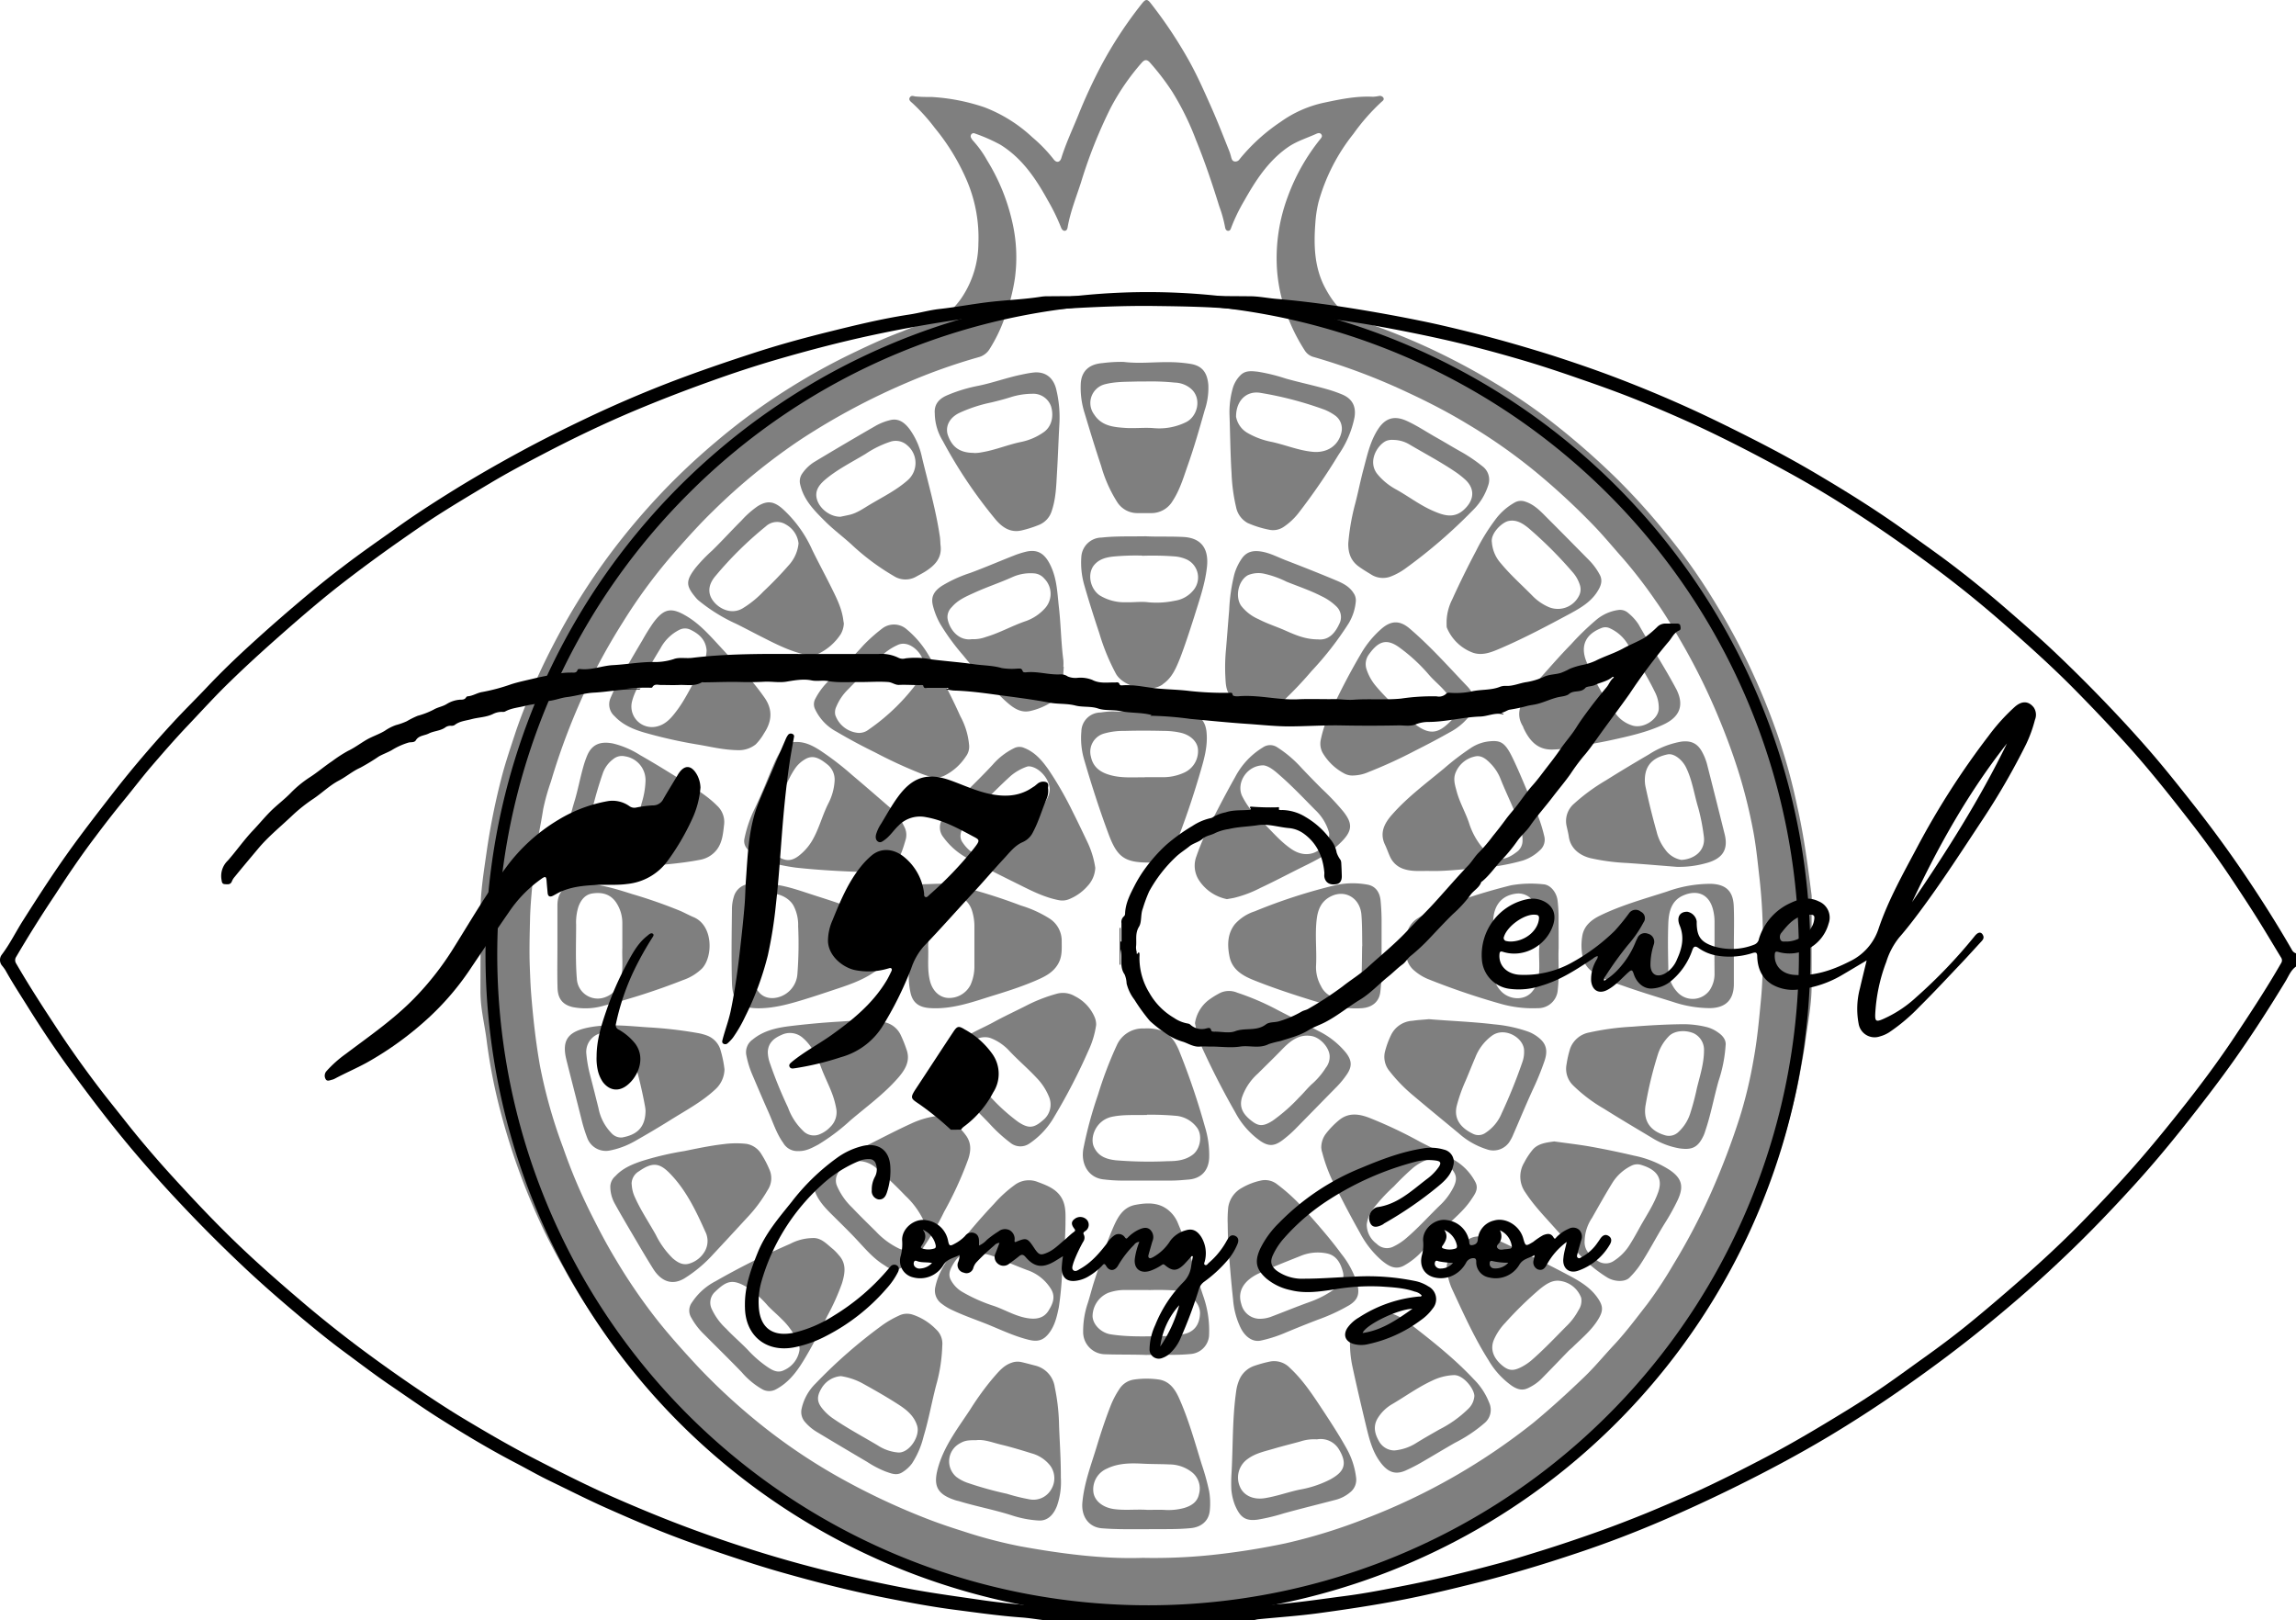 <svg xmlns="http://www.w3.org/2000/svg" viewBox="0 0 594.4 419.44">
    <g style="opacity:.5" class="uk-text-muted">
        <path d="M296.71,416.05c-4.39,0-8.8.14-13.18-.27-3.33-.31-6.65-.9-10-1.25a148.86,148.86,0,0,1-18-3.36c-4-.93-7.93-2.18-11.87-3.37-4.83-1.46-9.53-3.25-14.18-5.17-4.21-1.74-8.27-3.82-12.37-5.81a138.35,138.35,0,0,1-15-8.69,152.2,152.2,0,0,1-15-10.94c-3.87-3.28-7.72-6.58-11.37-10.09-2.51-2.4-4.82-5-7.22-7.51-2.24-2.33-4.27-4.85-6.3-7.37-2.62-3.27-5.21-6.57-7.6-10-3-4.26-5.73-8.66-8.26-13.19-2.26-4.05-4.5-8.11-6.41-12.34A173,173,0,0,1,130.18,290,143.72,143.72,0,0,1,126,269.49c-.32-2.66-.88-5.28-1.25-7.93a36.27,36.27,0,0,1-.37-4.65c0-6.56.08-13.12,0-19.68-.1-5.47.76-10.82,1.53-16.2A177.32,177.32,0,0,1,130,200.71c.94-3.55,2.12-7,3.27-10.52,1.36-4.15,3-8.18,4.7-12.18,2.09-4.85,4.42-9.57,6.94-14.22a169.19,169.19,0,0,1,13.46-20.95,177.85,177.85,0,0,1,12.34-14.64,168.74,168.74,0,0,1,14.62-13.81A161.22,161.22,0,0,1,203.52,101a169.35,169.35,0,0,1,15.66-8.82c4.71-2.29,9.44-4.54,14.35-6.35A63.32,63.32,0,0,1,241,83.22c3.43-.82,5.78-3.11,7.77-5.86a25.49,25.49,0,0,0,4.52-14.3,37.62,37.62,0,0,0-3.06-16.49A56.35,56.35,0,0,0,242,33.12a49.2,49.2,0,0,0-5.85-6.48c-.41-.34-1-.8-.61-1.41s.91-.35,1.42-.26a39.44,39.44,0,0,0,4.07.13,51.66,51.66,0,0,1,13.84,2.68,38.07,38.07,0,0,1,12.41,7.78,38.3,38.3,0,0,1,5.49,5.68c.74,1,1.66.81,2-.35,1.18-3.78,2.87-7.36,4.35-11A137.17,137.17,0,0,1,285,17.14,106.22,106.22,0,0,1,295.78.74c.84-1,1.29-1,2.14.12a115.32,115.32,0,0,1,9.59,14.32c2.28,4,4.13,8.21,6,12.41,1.71,3.84,3.22,7.75,4.78,11.65a14.29,14.29,0,0,1,.45,1.49c.13.47.28.94.83,1.06a1.29,1.29,0,0,0,1.35-.59,48.27,48.27,0,0,1,10.59-9.63,30.14,30.14,0,0,1,11.33-5c4.14-.88,8.3-1.74,12.58-1.52a10.28,10.28,0,0,0,1.54-.19,1.09,1.09,0,0,1,1.17.43c.29.52-.16.82-.48,1.09a53.31,53.31,0,0,0-7.26,8.26,49.56,49.56,0,0,0-9.05,17.71,31.06,31.06,0,0,0-.81,5.33c-.46,6-.27,11.87,2.75,17.26,1.65,3,3.66,5.63,6.74,7.28a21.23,21.23,0,0,0,3.15,1.15,176.08,176.08,0,0,1,17.54,7.08,183.92,183.92,0,0,1,18.4,10,146.63,146.63,0,0,1,12.5,8.68A197,197,0,0,1,418,123.39,169.89,169.89,0,0,1,430.45,137a150.82,150.82,0,0,1,11.28,15.34c3.24,5.09,6.28,10.3,9,15.67a177.59,177.59,0,0,1,9.43,22.16,152.94,152.94,0,0,1,5.09,18.47C467,216.25,468,224,469,231.78a11.39,11.39,0,0,1,0,1.43c0,7.36,0,14.73,0,22.08,0,4.91-1,9.69-1.63,14.52-.37,2.77-.94,5.51-1.43,8.26-.74,4.13-1.79,8.2-2.85,12.26a155,155,0,0,1-8.9,24.66,149.33,149.33,0,0,1-8.5,16.37,187.75,187.75,0,0,1-12.18,17.93,182.31,182.31,0,0,1-18.4,20.18,158.56,158.56,0,0,1-14.19,12,173.3,173.3,0,0,1-15.14,10.11c-3.47,2.06-7,3.95-10.55,5.91-2.43,1.35-5.07,2.33-7.6,3.52a137.18,137.18,0,0,1-15.61,6.11c-3.41,1.13-6.88,2.09-10.34,3.07-5,1.42-10.12,2.36-15.2,3.39s-10.06,1.34-15.08,2S301.63,416,296.71,416.05Zm-.87-12.73a144.29,144.29,0,0,0,17.15-.67,188.27,188.27,0,0,0,19.76-3.08A142.59,142.59,0,0,0,353.9,393,163.45,163.45,0,0,0,397,368.32c4.52-3.75,8.85-7.7,13.08-11.76,2.83-2.71,5.3-5.76,8-8.62,3-3.25,5.65-6.82,8.37-10.31a109.27,109.27,0,0,0,6.72-10.19,163.4,163.4,0,0,0,9.95-19,194.74,194.74,0,0,0,7.27-19.15,115.58,115.58,0,0,0,3.55-14.78c1-5.38,1.49-10.84,2-16.29.52-5.74.45-11.48.43-17.22a141.27,141.27,0,0,0-1-14.82c-.42-3.81-.82-7.62-1.55-11.39a136,136,0,0,0-3.5-14.19c-1.61-5.24-3.52-10.37-5.64-15.42a163.38,163.38,0,0,0-8.59-17.53c-2.37-4.13-4.74-8.26-7.49-12.13a124.48,124.48,0,0,0-8.48-11c-2.52-2.83-4.93-5.77-7.56-8.49a180.81,180.81,0,0,0-14.94-13.82,142.41,142.41,0,0,0-17.74-12.45c-4.94-3-10-5.61-15.26-8.06a163.71,163.71,0,0,0-24.41-9.24,3.91,3.91,0,0,1-2.33-1.58A47,47,0,0,1,334,83.6a42.07,42.07,0,0,1-3.43-14.27,45.39,45.39,0,0,1,2.84-18.48,52.36,52.36,0,0,1,8.33-14.76c.3-.38.69-.75.36-1.26s-.85-.4-1.3-.2c-2.51,1.14-5.17,1.93-7.46,3.54-5.05,3.55-8.29,8.58-11.24,13.82a46,46,0,0,0-3.38,7c-.12.37-.32.81-.81.77s-.7-.51-.76-.95a32.75,32.75,0,0,0-1.51-5.42c-1.79-5.77-3.71-11.5-6-17.1a71.26,71.26,0,0,0-6.17-12.55,63.45,63.45,0,0,0-5.74-7.51c-.8-.9-1.4-.86-2.19.05a60.07,60.07,0,0,0-8,11.63,124.7,124.7,0,0,0-7.7,19.36c-1.24,3.84-2.76,7.6-3.45,11.6-.07.4-.23.82-.7.88s-.84-.4-1-.85a52,52,0,0,0-3.41-7c-3.11-5.65-6.65-10.93-12.29-14.43a43,43,0,0,0-6.56-2.89.75.75,0,0,0-1,.24.83.83,0,0,0,0,.91,3.55,3.55,0,0,0,.55.78,26.85,26.85,0,0,1,3.61,5.07A52,52,0,0,1,262,57.2a40.65,40.65,0,0,1,.74,14.87,51.14,51.14,0,0,1-2.64,10.18,39.45,39.45,0,0,1-3.88,8.07,4.74,4.74,0,0,1-2.68,2.1,149.94,149.94,0,0,0-18.3,6.46,176.12,176.12,0,0,0-28,14.94,155.29,155.29,0,0,0-22.69,18.53c-3.33,3.23-6.43,6.67-9.49,10.15a137.21,137.21,0,0,0-13.9,18.73,162.92,162.92,0,0,0-8.89,16,171.77,171.77,0,0,0-9.65,25.14,55.53,55.53,0,0,0-2,7.14c-.77,5-2,10-2.41,15.14-.37,4.57-.92,9.14-1,13.73-.09,3.9-.2,7.81-.06,11.72.09,2.36.17,4.72.35,7.06.5,6.29,1.19,12.55,2.29,18.77a131.28,131.28,0,0,0,6,21.21A143,143,0,0,0,153,314.25c2,4,4.09,8,6.39,11.79a144.83,144.83,0,0,0,11.12,16.17c3.26,4.06,6.73,7.92,10.26,11.71a161.06,161.06,0,0,0,14.09,13.17A148.66,148.66,0,0,0,218.18,383a178,178,0,0,0,20.92,9.85c3.36,1.34,6.81,2.51,10.28,3.6a121.46,121.46,0,0,0,14.82,3.89C274.91,402.28,285.68,403.67,295.84,403.32Z"/>
        <path d="M235.27,244.25c.16-3-.24-6.72.24-10.38.27-2.06.86-3.83,2.94-4.72a2,2,0,0,1,.66-.24c2.64,0,5.29-.37,7.89.19a139.47,139.47,0,0,1,17.27,5.33,30,30,0,0,1,7.49,3.41,6.83,6.83,0,0,1,3.1,5.78c0,1.91.16,3.82-.77,5.63-1.34,2.61-3.79,3.69-6.24,4.74-3.75,1.59-7.64,2.82-11.52,4-5,1.59-10.08,3.35-15.54,3-2.95-.19-4.62-1.42-5.14-4.32a19,19,0,0,1-.38-3.92c0-1.32,0-2.64,0-4Zm5,.54c.18,3.06-.29,6.15.49,9.19.64,2.49,2.34,4.16,4.5,4.37a6.19,6.19,0,0,0,6-3.38,11.69,11.69,0,0,0,1-5c0-3.36,0-6.71,0-10.07a13.34,13.34,0,0,0-.66-4.25,6.14,6.14,0,0,0-4.51-4.09,4.74,4.74,0,0,0-5.21,1.8,6.67,6.67,0,0,0-1.14,2.48C240,238.79,240.48,241.81,240.28,244.79Z"/>
        <path d="M357.67,239.32c0,4.85,0,8.72,0,12.58a44.77,44.77,0,0,1-.31,4.78c-.26,2.65-2.11,4.16-4.86,4.34-4.61.3-8.94-.83-13.28-2.17-4.95-1.54-9.88-3.18-14.69-5.11-2.88-1.16-5.54-2.72-6.23-6.1-.58-2.92-.58-5.83,1.37-8.35a11.66,11.66,0,0,1,5.15-3.35A142.1,142.1,0,0,1,346,229.1a21,21,0,0,1,7.87-.1c2,.3,3.29,1.71,3.54,4.12A57,57,0,0,1,357.67,239.32Zm-5,5.6c-.05-2.83,0-5.54-.23-8.25-.42-4.17-4.18-6.43-7.85-4.63-2.42,1.18-3.36,3.25-3.69,5.77-.51,4,0,8-.18,11.93a9.85,9.85,0,0,0,1.26,5.54,5.5,5.5,0,0,0,10.49-2.46C352.61,250.14,352.58,247.47,352.64,244.92Z"/>
        <path d="M403.51,245.42c-.16,3.13.22,6.93-.22,10.72a5.08,5.08,0,0,1-5.2,4.87,30.4,30.4,0,0,1-9.94-1.23,186.77,186.77,0,0,1-18.59-6.36,13.14,13.14,0,0,1-3.63-2.32,5.71,5.71,0,0,1-1.85-4.87c.08-1.19,0-2.38,0-3.58a6.19,6.19,0,0,1,3.09-5,26.06,26.06,0,0,1,6.08-2.82,154.12,154.12,0,0,1,17.94-5.63,29.68,29.68,0,0,1,8.36-.26c1.86.1,3.43,2.13,3.68,4.18a36.63,36.63,0,0,1,.26,5C403.5,240.36,403.51,242.56,403.51,245.42Zm-5,0c0-2.73,0-4.93,0-7.13a8.24,8.24,0,0,0-1.51-4.84,4.63,4.63,0,0,0-4.54-2.09c-4.06.53-5.72,3.42-5.89,6.87-.22,4.3-.13,8.63,0,12.94A7.41,7.41,0,0,0,389,257c2.34,2,5.93,1.93,7.72-.35a7.41,7.41,0,0,0,1.55-3.33C398.73,250.49,398.33,247.69,398.47,245.44Z"/>
        <path d="M196.93,228.85c4.37-.23,8.44,1.16,12.49,2.49,4.28,1.41,8.62,2.67,12.76,4.48a15.72,15.72,0,0,1,4.9,2.94A6.14,6.14,0,0,1,229,243a20.55,20.55,0,0,1-.25,5.25,5.49,5.49,0,0,1-2.53,3.49c-3.28,2.24-7,3.41-10.73,4.65-2.39.8-4.77,1.59-7.18,2.33-3.89,1.19-7.76,2.3-11.92,2.32-5.09,0-6.77-1.92-6.9-6.64-.18-6.31-.07-12.62,0-18.94a11,11,0,0,1,.49-3.3,4.55,4.55,0,0,1,4.57-3.33Zm-2.46,16.09c0,1,0,2.08,0,3.12A18.7,18.7,0,0,0,195,254c.89,2.86,2.44,4.5,5.19,4.4a6.73,6.73,0,0,0,6.25-6.28,101.32,101.32,0,0,0,.19-12.32,10.72,10.72,0,0,0-1.25-5.42c-1.6-2.75-6.44-4.41-9-1.34a6.84,6.84,0,0,0-1.5,3.08A45.8,45.8,0,0,0,194.47,244.94Z"/>
        <path d="M290.86,93.69c4,.51,8,0,12,.07a34.41,34.41,0,0,1,5.36.45c3.24.52,4.33,2.52,4.6,5.4a18.06,18.06,0,0,1-.95,6.61c-1.34,4.73-2.69,9.46-4.32,14.09-1.13,3.21-2.09,6.53-4,9.43a6.37,6.37,0,0,1-5.35,3.1c-1.24,0-2.48,0-3.72,0a6.15,6.15,0,0,1-5.25-2.85,35.12,35.12,0,0,1-4.17-9.39c-1.51-4.51-2.89-9.06-4.26-13.61a21.69,21.69,0,0,1-1-7.8c.23-3.14,2.17-4.93,5.66-5.19A37.51,37.51,0,0,1,290.86,93.69Zm5.48,5.08h-1.92c-2.83.09-5.69,0-8.44.73a5,5,0,0,0-2.72,7.81c1.93,3,5.06,3.28,8.13,3.48,2.46.16,5-.16,7.41.06a15.67,15.67,0,0,0,8.13-1.5c3.09-1.42,4.33-6.22,1.36-8.74a6.76,6.76,0,0,0-4.18-1.56A61.1,61.1,0,0,0,296.34,98.77Z"/>
        <path d="M297.1,395.9c-4.07,0-8,.08-11.89-.24-3.22-.27-5.32-2.91-5-6.65.45-5.1,2.31-9.85,3.77-14.69,1.09-3.59,2.27-7.15,3.65-10.64a23.12,23.12,0,0,1,2.19-4.11,5.36,5.36,0,0,1,3.85-2.42,22.37,22.37,0,0,1,6.33,0c2.78.42,4.2,2.52,5.24,4.82,2.47,5.51,4.07,11.34,5.85,17.1a62.6,62.6,0,0,1,1.94,7,18.75,18.75,0,0,1,.18,4.9c-.22,2.76-2.2,4.42-5,4.66C304.45,396,300.69,395.83,297.1,395.9Zm-.28-5c1.61,0,3.09-.06,4.57,0a15.25,15.25,0,0,0,5.22-.51c1.79-.54,3.37-1.51,3.79-3.57a5.37,5.37,0,0,0-1.85-5.69,9.51,9.51,0,0,0-5.88-2c-2.26-.11-4.53-.07-6.8-.19-3.14-.16-6.31-.17-9.26,1.26a5.83,5.83,0,0,0-3.52,6.29c.38,2.18,2.49,3.79,5.24,4.19S294.08,390.72,296.82,390.88Z"/>
        <path d="M301,305.65c-3.47,0-6.94,0-10.4,0a42,42,0,0,1-4.9-.31c-3.81-.39-6-3.88-5.21-8.06a105.65,105.65,0,0,1,3.77-13.87,100.63,100.63,0,0,1,4.84-12.75,7.32,7.32,0,0,1,7.1-4.39,11.81,11.81,0,0,1,4.49.55c2.41,1,3.64,3,4.55,5.17a186.92,186.92,0,0,1,6.7,19.73,24.85,24.85,0,0,1,1.1,7.91c-.1,3.34-2,5.48-5.34,5.75-1.11.09-2.22.2-3.34.24S302.13,305.65,301,305.65Zm-4.07-17c-3.1.09-6.09-.15-9.07.48-4.14.89-5.79,5.33-4.66,7.81s3.29,3.18,5.66,3.45a105.14,105.14,0,0,0,13.52.23c2.25,0,4.55-.23,6.48-1.74s2.46-5,1.05-6.91a7.63,7.63,0,0,0-5.21-3.07A73,73,0,0,0,296.94,288.6Z"/>
        <path d="M448.87,245v9.72c0,4.09-2.07,6.21-6.18,6.28a30.36,30.36,0,0,1-9.54-1.6c-4.16-1.3-8.33-2.55-12.43-4-3.08-1.09-6.27-2-8.87-4.14a6,6,0,0,1-2.1-3.38,14.77,14.77,0,0,1-.15-5.38c.38-2.75,2.34-4.36,4.7-5.5,5.53-2.68,11.44-4.31,17.26-6.18a33,33,0,0,1,11.51-2c4.11.18,5.62,2.26,5.77,5.75S448.87,241.52,448.87,245Zm-5,.16c0-2.12,0-4.24,0-6.36a12.81,12.81,0,0,0-.46-3.55c-1.1-3.92-4.22-4.94-7.71-3.39-3,1.33-3.68,4.2-3.8,7.11-.15,3.87-.08,7.75,0,11.63a8.74,8.74,0,0,0,2.32,6.23,5.39,5.39,0,0,0,8.42-.52,7.61,7.61,0,0,0,1.23-4.32C443.86,249.71,443.83,247.44,443.83,245.16Z"/>
        <path d="M370.17,225.49c-2.35-.06-4.72.25-7-.6a5.8,5.8,0,0,1-3.31-3.1c-.46-1-.79-2-1.26-3-1.5-3.05-.28-5.53,1.68-7.77,4-4.59,8.91-8.21,13.57-12.08a67.13,67.13,0,0,1,7.14-5.43,10.62,10.62,0,0,1,4.84-1.61c2.59-.21,3.77.27,5.64,4.07,2.12,4.34,3.83,8.87,5.83,13.27a36,36,0,0,1,2.45,7.11,3.63,3.63,0,0,1-1.13,3.81,11.42,11.42,0,0,1-4.36,2.62,54.55,54.55,0,0,1-11.9,2C378.29,225.06,374.25,225.58,370.17,225.49Zm24-8.12a9.33,9.33,0,0,0-.57-3.07c-1.3-4.38-3.46-8.41-5.13-12.64a12,12,0,0,0-2.35-3.74c-1.17-1.23-2.54-2.54-4.34-2.06a6.94,6.94,0,0,0-4.94,4.16c-.69,1.68-.17,3.22.25,4.79.74,2.83,2.23,5.37,3.18,8.13a18.76,18.76,0,0,0,3.43,6.41c3,3.41,5.33,4,8.86,1.29A3.58,3.58,0,0,0,394.15,217.37Z"/>
        <path d="M402.1,194.05c-4,.17-6.1-2.24-7.64-5.47-.09-.18-.12-.39-.22-.56-1.69-2.76-.9-5.26.75-7.71a54.45,54.45,0,0,1,4.57-5.69c2.34-2.62,4.66-5.27,7.12-7.77a69,69,0,0,1,6.61-6.41,11.28,11.28,0,0,1,5.62-2.51,3.16,3.16,0,0,1,2.66.81,12.67,12.67,0,0,1,2.64,2.93c3.19,5.67,6.77,11.11,9.82,16.86a2,2,0,0,1,.1.21c1.89,4,.63,6.9-3.4,8.8-4.25,2-8.76,3-13.28,4-3.82.86-7.7,1.41-11.54,2.17A37,37,0,0,1,402.1,194.05Zm27.33-10.64a8.78,8.78,0,0,0-1-4.25c-2-4.16-4.52-8-6.81-12a10.45,10.45,0,0,0-4.85-4.5,2.66,2.66,0,0,0-2.09-.1c-4.08,1.56-5.6,4.46-4.05,8.55A64.25,64.25,0,0,0,418,184.36a8.4,8.4,0,0,0,4.73,3.51C425.74,188.68,429.43,186,429.43,183.41Z"/>
        <path d="M291.25,184.21h13.41a16.07,16.07,0,0,1,3.79.49c2.44.58,3.64,2.3,3.9,4.79.35,3.44-.51,6.65-1.45,9.87-1.66,5.72-3.51,11.37-5.64,16.93a16.58,16.58,0,0,1-3.06,5.23,6.12,6.12,0,0,1-4.08,1.79,5.72,5.72,0,0,1-.72,0c-6.22,0-8.18-1.41-10.37-7.27-2.39-6.4-4.47-12.89-6.38-19.44a19.69,19.69,0,0,1-.7-7.24,5,5,0,0,1,5-4.9,23.05,23.05,0,0,1,3.21-.28C289.17,184.25,290.21,184.21,291.25,184.21Zm5.07,17c1.55,0,3.11,0,4.67,0a13,13,0,0,0,5.57-1.18,6.09,6.09,0,0,0,3.57-6.1c-.18-1.93-1.91-3.6-4.35-4.2a19.71,19.71,0,0,0-4.39-.5c-3.43-.08-6.87-.1-10.3,0a18,18,0,0,0-5.2.66,4.9,4.9,0,0,0-3.47,6c.52,2.56,2.23,3.93,4.62,4.66C290.09,201.52,293.21,201.2,296.32,201.25Z"/>
        <path d="M206.66,298a4.19,4.19,0,0,1-3.89-2.1c-1.77-2.46-2.65-5.36-3.87-8.09-1.47-3.28-2.86-6.59-4.27-9.89a24.71,24.71,0,0,1-1.41-4.7,4,4,0,0,1,1.63-4.09c2.81-2.31,6.22-3.06,9.69-3.48,4.19-.51,8.41-.9,12.62-1.15,3.82-.24,7.64-.62,11.47.08a6,6,0,0,1,4.59,3.46,33.21,33.21,0,0,1,1.46,3.66c1.09,3-.39,5.32-2.28,7.47-3.63,4.13-8.08,7.35-12.24,10.89a52.27,52.27,0,0,1-8.31,6.26C210.26,297.16,208.63,298.08,206.66,298Zm-7.89-25.61a9.2,9.2,0,0,0,.58,2.94A110.92,110.92,0,0,0,204,286.72a15.71,15.71,0,0,0,3.86,6,3.87,3.87,0,0,0,4.18,1,7.74,7.74,0,0,0,2.95-2,5.27,5.27,0,0,0,1.54-4.49,22.47,22.47,0,0,0-1.13-4.16c-.86-2.28-2-4.46-2.83-6.73-1.09-2.79-2.32-5.54-4.67-7.58a5,5,0,0,0-5.59-.82C200.36,268.78,198.87,270,198.77,272.35Z"/>
        <path d="M191.2,194.22c-3.95-.05-7.17-.9-10.44-1.44A122.53,122.53,0,0,1,167,189.71c-2.91-.83-5.76-2-7.9-4.3a4.07,4.07,0,0,1-1.06-4.66,60.77,60.77,0,0,1,4.56-8.68c1.2-2.07,2.4-4.13,3.63-6.18a54.35,54.35,0,0,1,2.9-4.67c2.81-3.77,4.71-4.1,8.88-1.54,3.39,2.08,6,5.13,8.67,8,1.71,1.84,3.39,3.72,5.13,5.53a60.36,60.36,0,0,1,6.16,7.47c2,2.9,2,5.9-.17,9.17a13.82,13.82,0,0,1-2.15,2.86A7,7,0,0,1,191.2,194.22Zm-8.27-25.83c-.22-2.74-1.91-4.25-4.15-5.34a3.18,3.18,0,0,0-2.88,0,11.24,11.24,0,0,0-4.89,4.76c-1.29,2.11-2.54,4.24-3.78,6.38-1.4,2.4-2.95,4.75-3.63,7.51a5.32,5.32,0,0,0,6.24,6.43c2.57-.51,4.09-2.43,5.51-4.34,2.4-3.25,4-7,6.15-10.4A11.36,11.36,0,0,0,182.93,168.39Z"/>
        <path d="M222.44,225.73c-5.47-.2-10.91-.51-16.35-1.1a55,55,0,0,1-7.37-1.51,10,10,0,0,1-5.35-3.45,2.93,2.93,0,0,1-.64-2.58,32.25,32.25,0,0,1,2.62-7.68c2-4.11,3.58-8.37,5.42-12.54a14.71,14.71,0,0,1,2.16-3.43,3.64,3.64,0,0,1,2.71-1.32c2.51-.21,4.59.83,6.6,2.11a76,76,0,0,1,8.44,6.49c3.08,2.59,6.12,5.23,9.17,7.88a15.79,15.79,0,0,1,4.45,5.84,4.49,4.49,0,0,1,.16,2.95c-.68,2.28-1.31,4.61-3,6.44-1.57,1.65-3.62,1.72-5.64,1.88C224.68,225.8,223.55,225.73,222.44,225.73Zm-6.37-23.61a5,5,0,0,0-1.71-4.07c-2.32-1.92-4.05-2.72-6.14-1.36a8,8,0,0,0-2.34,2.2c-1.95,2.82-3,6.09-4.41,9.16a42,42,0,0,0-2.94,8.23,4.2,4.2,0,0,0,1.79,4.82c2.41,1.61,4.06,2.3,6.46.47a14,14,0,0,0,3.93-4.77c1.51-2.87,2.3-6,3.8-8.92A14.53,14.53,0,0,0,216.07,202.12Z"/>
        <path d="M309.36,264.88a9.3,9.3,0,0,1,3.89-6.23A21,21,0,0,1,316,257a5.47,5.47,0,0,1,4.31,0,66.47,66.47,0,0,1,10.45,4.49c3.51,1.83,7.06,3.56,10.55,5.42a21.32,21.32,0,0,1,7.18,5.69c1.46,1.93,1.6,3.44.25,5.47a23.44,23.44,0,0,1-2.64,3.25c-3.45,3.5-6.86,7-10.32,10.52a31,31,0,0,1-3.94,3.48c-2,1.43-3.43,1.48-5.5.11a21.07,21.07,0,0,1-6.52-7.4q-4.67-8.16-8.59-16.72A36.21,36.21,0,0,1,309.36,264.88Zm34.87,8.63c0-2.17-2.34-4.88-4.7-5.29-3.34-.57-5.64,1.42-7.7,3.55s-4.12,4.11-6.18,6.17a14.52,14.52,0,0,0-4.13,6.19c-.7,2.46.1,4.3,2.78,6.27,1.69,1.25,2.93,1.16,5.16-.25a44.63,44.63,0,0,0,6.83-6c1.26-1.22,2.34-2.64,3.66-3.77a19.47,19.47,0,0,0,3.28-3.94A4.59,4.59,0,0,0,344.23,273.51Z"/>
        <path d="M317.63,232.78a11.3,11.3,0,0,1-7.18-4.81,6.9,6.9,0,0,1-.72-6.27,70.76,70.76,0,0,1,4.6-10.38c1.76-3.41,3.54-6.8,5.43-10.14a19.58,19.58,0,0,1,7.2-7.69,3.28,3.28,0,0,1,3.62-.07,30.65,30.65,0,0,1,6.36,5.39c1.73,1.82,3.48,3.63,5.26,5.4a63.91,63.91,0,0,1,5.59,5.92c2.57,3.28,2.36,5.17-1.22,8.5-3.14,2.92-7,4.63-10.82,6.54-3.13,1.58-6.24,3.21-9.42,4.69a30.5,30.5,0,0,1-6.93,2.61C318.89,232.57,318.38,232.65,317.63,232.78Zm9.45-34.64c-4.25,0-7.08,4.48-5.54,7.9a21.42,21.42,0,0,0,5,6.49c2.59,2.49,4.87,5.34,7.88,7.35,3.82,2.52,7.5,1,9.39-2.55a2.74,2.74,0,0,0,.17-2.09,12.86,12.86,0,0,0-3.55-5.61c-3.09-3.13-6.11-6.33-9.45-9.2C329.73,199.31,328.34,198.27,327.08,198.14Z"/>
        <path d="M296.55,138.84c3,.16,6.43,0,9.83.18,5,.28,6.54,3.47,6.09,7.7-.47,4.47-2,8.7-3.32,13-1.16,3.61-2.32,7.22-3.68,10.76-1,2.46-2,4.9-4.26,6.52-.13.09-.24.21-.37.3-3.31,2.15-10,.52-11.92-2.83a55,55,0,0,1-4.31-10.49c-1.39-4.17-2.72-8.35-3.93-12.58a21,21,0,0,1-.74-7.23,5.32,5.32,0,0,1,5.25-5C288.86,138.77,292.53,138.91,296.55,138.84Zm-.86,5a62.55,62.55,0,0,0-7.5.25c-1.91.21-3.73.69-5,2.28-1.73,2.21-1,6,1.47,7.75a12.28,12.28,0,0,0,6.84,1.8c1.91.07,3.85-.24,5.72,0a22.77,22.77,0,0,0,6.9-.39,7.6,7.6,0,0,0,4.72-2.59,5.15,5.15,0,0,0-1.42-8,9.19,9.19,0,0,0-3.1-.87A75.78,75.78,0,0,0,295.69,143.89Z"/>
        <path d="M369.93,263.86c5.62.47,11.29.66,16.92,1.34a36.21,36.21,0,0,1,8.76,1.88,9.75,9.75,0,0,1,3.23,2c1.77,1.66,1.7,3.57,1,5.62a70.31,70.31,0,0,1-2.88,7.1c-1.82,3.95-3.49,8-5.23,12a10.55,10.55,0,0,1-.76,1.5,5,5,0,0,1-6.11,2.23,19.75,19.75,0,0,1-7.14-4.06c-3.93-3.26-7.89-6.49-11.79-9.79a41,41,0,0,1-6.26-6.44,5.75,5.75,0,0,1-1.06-5.21,22.69,22.69,0,0,1,1.48-4,6.57,6.57,0,0,1,5.61-3.76C367.11,264.05,368.51,264,369.93,263.86Zm19.12,3.4a4.6,4.6,0,0,0-2.81.88,12.76,12.76,0,0,0-4.31,5.63c-.86,2-1.64,4-2.49,6a41.17,41.17,0,0,0-2.28,6.39c-1,3.87,1.51,6.13,4.29,7.43a3.14,3.14,0,0,0,3.18-.34,11,11,0,0,0,4.12-5,136.92,136.92,0,0,0,5.34-13.2,7.84,7.84,0,0,0,.45-3.42C394.25,269.29,391.63,267.29,389.05,267.26Z"/>
        <path d="M283.55,224.69a7.34,7.34,0,0,1-2,4.7,12.59,12.59,0,0,1-4.85,3.43,4.55,4.55,0,0,1-2.58.23c-3.66-.7-6.94-2.36-10.23-4-4.26-2.11-8.51-4.22-12.69-6.48a18.71,18.71,0,0,1-7-5.85A4,4,0,0,1,244,212a27.73,27.73,0,0,1,4.1-5c2.95-3,6-5.9,8.87-9a17.62,17.62,0,0,1,5.66-4.35,3,3,0,0,1,2.55,0c2.86,1.12,4.73,3.41,6.38,5.78a91.14,91.14,0,0,1,6.24,10.92c1.28,2.53,2.49,5.09,3.71,7.65A23.13,23.13,0,0,1,283.55,224.69Zm-11.8-20.27c0-2.69-2.62-5.66-5.1-6a1.74,1.74,0,0,0-.82.07,13.32,13.32,0,0,0-4.14,2.36c-3.1,2.81-6,5.82-9,8.75a17.91,17.91,0,0,0-3.18,4.19c-.7,1.29-1.3,2.8-.39,4.2,2.65,4,6.27,4.79,10.22,1.54,2.07-1.7,3.82-3.75,5.81-5.53a26.54,26.54,0,0,0,6-7.36A5.18,5.18,0,0,0,271.75,204.42Z"/>
        <path d="M275.84,316.94c-.07,4.27-.43,8.52-.88,12.77a87.4,87.4,0,0,1-.84,8.7c-.48,2.34-1,4.7-2.49,6.67s-3,2.37-5.36,1.77c-4.06-1-7.78-2.89-11.65-4.39-2.76-1.07-5.54-2.06-8.22-3.34a13.45,13.45,0,0,1-2.55-1.55,4.18,4.18,0,0,1-1.68-4.52c.74-3.47,2.62-6.3,4.68-9.07a159.32,159.32,0,0,1,10.48-12.3,32.68,32.68,0,0,1,5.27-4.83,6.17,6.17,0,0,1,6.12-.82c2.72,1,5.44,2.09,6.58,5.1C276,313,275.83,315,275.84,316.94Zm-23.79,7.46c-2.26-.46-4,.71-5.18,2.71-.77,1.27-1.52,2.67-.76,4.18a7.86,7.86,0,0,0,2.9,3.11,41.49,41.49,0,0,0,8.4,3.74c3.07,1.08,5.9,2.87,9.25,3.21,2,.2,3.7-.28,4.77-2s1.88-3.48.73-5.51a11.62,11.62,0,0,0-6.31-5.05c-2.49-.95-5-2-7.43-3A13.28,13.28,0,0,0,252.05,324.4Z"/>
        <path d="M144.31,244.82V234.38c0-3.49,2-5.39,5.5-5.56,4.88-.23,9.4,1.25,13.92,2.67a127.41,127.41,0,0,1,12.32,4.31c1.17.5,2.29,1.14,3.47,1.63,5.19,2.15,5.07,10.26,2.24,13.29a13,13,0,0,1-4.89,3,172,172,0,0,1-20.4,6.6,16.85,16.85,0,0,1-8.29.39c-2.63-.65-3.76-2.26-3.84-4.94C144.23,252.09,144.31,248.45,144.31,244.82Zm16.8.67c0-2.49,0-4.49,0-6.48a9.52,9.52,0,0,0-1.64-5.42c-1.52-2.19-3.76-2.66-6.16-2.27-1.84.29-2.91,1.67-3.55,3.38a13.57,13.57,0,0,0-.61,4.72c0,4.67-.2,9.34.19,14a5.41,5.41,0,0,0,6.46,5,6.45,6.45,0,0,0,5.06-5.44C161.34,250.35,161,247.67,161.11,245.49Z"/>
        <path d="M187.56,276.87a7.21,7.21,0,0,1-2.44,5.22c-3.46,3.22-7.61,5.4-11.56,7.88-3.08,1.93-6.21,3.77-9.37,5.56a21.27,21.27,0,0,1-6.27,2.32,5.14,5.14,0,0,1-5.93-3.36,38.5,38.5,0,0,1-1.42-4.58c-1.29-5.16-2.63-10.3-3.92-15.46-1.35-5.36.51-7.55,6.38-8.56,4.86-.83,9.78-.26,14.69.08a108.28,108.28,0,0,1,13.19,1.53,13.13,13.13,0,0,1,2,.55,5.79,5.79,0,0,1,3.5,3.41A28.73,28.73,0,0,1,187.56,276.87Zm-20.44,10.7c0-.17-.05-.65-.13-1.12a118.49,118.49,0,0,0-2.82-11.88,14.36,14.36,0,0,0-2.82-5.49,5.63,5.63,0,0,0-6.58-1.34,5,5,0,0,0-3,4.79,33.5,33.5,0,0,0,.9,5.42c.79,3,1.53,6,2.27,8.94a12.65,12.65,0,0,0,3.31,6.42,3.37,3.37,0,0,0,2.78,1.18C164.59,293.85,167.08,292.16,167.12,287.57Z"/>
        <path d="M250.88,192.83a4.21,4.21,0,0,1-.86,3.06,14.24,14.24,0,0,1-5.68,5c-2,.9-3.94.1-5.8-.57a121.72,121.72,0,0,1-12.06-5.56q-5.07-2.47-9.92-5.33a12.71,12.71,0,0,1-5.53-5.79,2.92,2.92,0,0,1,.05-2.74,17.79,17.79,0,0,1,3.24-4.42c3-3.12,6.24-6.07,9.12-9.34a42.63,42.63,0,0,1,4.91-4.39,5,5,0,0,1,6.08-.07,25.35,25.35,0,0,1,6,7,155.28,155.28,0,0,1,8.18,15.73A19.1,19.1,0,0,1,250.88,192.83Zm-28.7-3.09a4,4,0,0,0,2.68-.84,53.52,53.52,0,0,0,12.95-12.66,5.61,5.61,0,0,0,.7-6.33c-1-1.91-3.7-4.16-6.24-2.87a15,15,0,0,0-3.79,2.51q-4.57,4.47-9,9a13.39,13.39,0,0,0-2.94,4.34,3.37,3.37,0,0,0-.3,2.21A6.92,6.92,0,0,0,222.18,189.74Z"/>
        <path d="M283.77,265.4a23.32,23.32,0,0,1-2,6.62A152.79,152.79,0,0,1,273,289a20.83,20.83,0,0,1-6.52,7.07,4.1,4.1,0,0,1-4.92-.22,39.17,39.17,0,0,1-5.45-5c-2.79-2.92-5.72-5.7-8.54-8.59a21.25,21.25,0,0,1-3.46-4.42,3.36,3.36,0,0,1-.16-3.41,14.43,14.43,0,0,1,4.73-5.15c2.67-1.94,5.76-3.12,8.62-4.69s6-3,9-4.55a41.48,41.48,0,0,1,7.15-2.73,6.08,6.08,0,0,1,4.84.61,10.77,10.77,0,0,1,5.12,5.48A4.72,4.72,0,0,1,283.77,265.4ZM249,273.74a6.29,6.29,0,0,0,1.36,3.63,47.34,47.34,0,0,0,5.42,5.9,49.64,49.64,0,0,0,7.72,7.12c2.68,1.81,4.07,1.78,6.5-.36a5.17,5.17,0,0,0,1.53-6.17,15.21,15.21,0,0,0-3.22-4.86c-2.23-2.4-4.74-4.51-7-6.92a12.88,12.88,0,0,0-4.69-3.26C253.49,267.57,249,270.47,249,273.74Z"/>
        <path d="M158.59,224.84c-3.05-.38-6-.19-8.83-1.46s-3.82-3.08-3.38-6a85.29,85.29,0,0,1,2.51-10.47c.78-2.73,1.31-5.52,2.08-8.25a24.69,24.69,0,0,1,1.09-3.17c1.21-2.75,3.34-3.66,6.65-3a23.24,23.24,0,0,1,7,3c3.64,2.07,7.21,4.27,10.76,6.49,3.18,2,6.44,3.86,9.12,6.56a5.72,5.72,0,0,1,1.88,4.84c-.27,2.29-.42,4.64-1.89,6.59a7.09,7.09,0,0,1-4.53,2.66c-5.17,1-10.44,1.29-15.67,1.83C163.09,224.71,160.76,224.44,158.59,224.84Zm8.52-22.52a6.25,6.25,0,0,0-5.35-6.52,3.51,3.51,0,0,0-2.94.68,7.79,7.79,0,0,0-2.79,3.8,99.23,99.23,0,0,0-4.16,16.57,5.11,5.11,0,0,0,2.75,5.49,5.71,5.71,0,0,0,6.32-.93,11.94,11.94,0,0,0,2.16-3c1.55-3.33,2.17-6.92,3-10.44A21.66,21.66,0,0,0,167.11,202.32Z"/>
        <path d="M402.36,295.51c3.19.45,6.44.81,9.66,1.39q5.53,1,11,2.29a26.86,26.86,0,0,1,9.28,3.74c3.11,2.15,3.67,4.21,2.05,7.72a58.41,58.41,0,0,1-3.5,6.28c-2.22,3.6-4.14,7.38-6.5,10.9a22.49,22.49,0,0,1-2.48,2.92c-1.13,1.19-3.82,1.15-5.75,0a34.24,34.24,0,0,1-8.15-7c-1.73-1.93-3.61-3.74-5.32-5.68-2.65-3-5.5-5.89-7.71-9.29a7.06,7.06,0,0,1-.35-7.79,18.62,18.62,0,0,1,2.33-3.49C398.37,296,400.35,295.8,402.36,295.51Zm7.88,25.71c-.18,2.55,1.53,3.89,3.26,5.13a3.68,3.68,0,0,0,4.29.09,13.17,13.17,0,0,0,4.28-4.44c.93-1.48,1.76-3,2.62-4.56,1.62-2.88,3.48-5.64,4.59-8.79,1.4-3.95-.82-6-4.43-7.07a3.36,3.36,0,0,0-2.47.2,12.06,12.06,0,0,0-5,4.52c-1.82,2.95-3.52,6-5.23,9A11.12,11.12,0,0,0,410.24,321.22Z"/>
        <path d="M317.83,316.78a31.28,31.28,0,0,1,.15-4.27,6.88,6.88,0,0,1,3.57-5,16.53,16.53,0,0,1,5.26-1.95,5.09,5.09,0,0,1,3.92,1.12,47.79,47.79,0,0,1,7.57,7.13c3.09,3.5,6.17,7,8.94,10.79a23.1,23.1,0,0,1,4.13,7.77c.66,2.57.21,4.12-2.07,5.54a48.53,48.53,0,0,1-8.15,3.76q-4.53,1.74-9,3.62a34.91,34.91,0,0,1-5.71,1.77c-2,.46-4-.81-5.21-3.2a20.2,20.2,0,0,1-2-7.38c-.51-4.71-.9-9.44-1.25-14.18C317.89,320.52,317.86,318.73,317.83,316.78Zm8.79,24.63a8.42,8.42,0,0,0,2.36-.48c3.36-1.27,6.68-2.64,10.06-3.85a26.17,26.17,0,0,0,6.37-3.29c1.43-1,2.78-2.34,2.27-4.4-.57-2.3-1.67-4.4-4.21-4.89a11.6,11.6,0,0,0-6.61.59c-3.71,1.49-7.45,2.93-11.05,4.63-3.2,1.51-5.67,4.13-4.44,7.94A4.93,4.93,0,0,0,326.62,341.41Z"/>
        <path d="M296.75,350.79c-3.47-.14-7.11-.05-10.74-.18a5.75,5.75,0,0,1-5.6-5.82,22.8,22.8,0,0,1,1.24-7.54c.64-2.05,1.15-4.15,1.84-6.19,1.45-4.31,2.74-8.69,4.53-12.87,1.17-2.73,2.51-5.62,5.92-6.26,3.24-.61,6.48-.7,9.09,1.87a8.33,8.33,0,0,1,1.87,2.76c1.1,2.7,2.3,5.36,3.14,8.16,1.07,3.6,2.25,7.16,3.43,10.72A26.9,26.9,0,0,1,313,345.92a5.16,5.16,0,0,1-4.73,4.62C304.5,350.92,300.7,350.68,296.75,350.79Zm.63-16.82c-2.35,0-4.27,0-6.19,0a12.63,12.63,0,0,0-4.34.76,6.64,6.64,0,0,0-4,6c.05,2.16,2.18,4.34,4.72,4.73,4.85.75,9.73.49,14.6.44a26.15,26.15,0,0,0,4-.45c2.9-.48,4.35-2.41,4.49-5.31s-2.89-5.54-5.7-6A69.43,69.43,0,0,0,297.38,334Z"/>
        <path d="M351,155.66a13.28,13.28,0,0,1-1.87,5.75,83.8,83.8,0,0,1-9.61,12.35,96.59,96.59,0,0,1-7.16,7.56c-1.65,1.49-3.42,3.18-5.84,2.83-3.12-.44-6.09-1.5-8.11-4.15-1.15-1.5-1.09-3.39-1.2-5.17a48.13,48.13,0,0,1,.18-6.68c.29-3.41.54-6.83.83-10.25a46.29,46.29,0,0,1,1.33-9.22,13.83,13.83,0,0,1,1.88-4c1.31-1.93,3.05-2.22,5.14-1.88,2.24.37,4.22,1.45,6.3,2.25,4.29,1.65,8.56,3.34,12.79,5.11,1.8.75,3.6,1.57,4.72,3.33A3.26,3.26,0,0,1,351,155.66Zm-9.82,9.87c2.88.31,4.5-1.75,5.54-4a3.8,3.8,0,0,0-.84-4.61,14,14,0,0,0-3.74-2.56c-2.92-1.5-6-2.53-9.07-3.76a25.18,25.18,0,0,0-5.51-2,7,7,0,0,0-4.46.3c-2.52,1.35-3.41,5.55-1.8,7.91a11.37,11.37,0,0,0,4.49,3.48c2.13,1.12,4.42,1.85,6.62,2.8C335.05,164.25,337.76,165.53,341.14,165.53Z"/>
        <path d="M158,307.17a3.69,3.69,0,0,1,1.33-2.7c1.84-2,4.25-3,6.7-3.84A77.61,77.61,0,0,1,177.17,298c3.33-.68,6.65-1.38,10-1.77a24.75,24.75,0,0,1,6.08-.09,5.59,5.59,0,0,1,3.84,2.63,26.13,26.13,0,0,1,2.06,3.92,5.52,5.52,0,0,1-.39,5.38,38.06,38.06,0,0,1-5.52,7.36q-4.29,4.67-8.62,9.31a35,35,0,0,1-7.41,6.21c-3.06,1.85-6,1-8.22-2.63-1.7-2.71-3.31-5.47-4.93-8.22s-3.33-5.64-4.91-8.5A9.1,9.1,0,0,1,158,307.17Zm5.54-.6a8.87,8.87,0,0,0,.86,3.46c1.51,3.37,3.57,6.42,5.36,9.62a22.37,22.37,0,0,0,4.38,6.1c1.27,1.1,2.66,1.92,4.36,1.37a6.93,6.93,0,0,0,4-3.23,5.36,5.36,0,0,0,.07-5.07c-2.38-5.33-4.92-10.63-9-14.87-2.67-2.78-4.49-3.28-8.12-.73A3.79,3.79,0,0,0,163.51,306.57Z"/>
        <path d="M275.39,172.66c-.11,1.47-.16,3-.34,4.41a6.51,6.51,0,0,1-3.31,5,17.33,17.33,0,0,1-5,2c-2.81.63-4.78-1.1-6.67-2.79a117.54,117.54,0,0,1-10.71-11.6,58.11,58.11,0,0,1-5.93-8.11,18.9,18.9,0,0,1-1.88-4.65c-.61-2.25.09-3.79,2.3-5.25a34.6,34.6,0,0,1,7.3-3.33c3.78-1.39,7.49-3,11.24-4.47a23.47,23.47,0,0,1,3.08-1c3.22-.81,5.15.48,6.68,3.92s1.59,7,2,10.55c.51,4.52.54,9.08,1.14,13.59a13.44,13.44,0,0,1,0,1.68Zm-23.79-7.18a9.24,9.24,0,0,0,3.65-.58c3.58-1.05,6.82-2.92,10.34-4.11a12,12,0,0,0,4.77-3.13,5.57,5.57,0,0,0,0-7.86,3.81,3.81,0,0,0-2.46-1.34,11.46,11.46,0,0,0-5.75.92c-3.2,1.45-6.54,2.55-9.75,4-2.19,1-4.41,1.91-6,3.8a3.58,3.58,0,0,0-1.11,2.81C245.6,162.52,247.91,166,251.6,165.48Z"/>
        <path d="M350.37,200.77a4.4,4.4,0,0,1-2.47-.58,14.19,14.19,0,0,1-5.52-5.35,4.94,4.94,0,0,1-.44-3.38,28.73,28.73,0,0,1,2.75-7.64c2.34-5,4.88-9.88,7.68-14.63a25.5,25.5,0,0,1,5.41-6.52c2.39-2,4.58-2.1,7.09,0,5.49,4.67,10.25,10.07,15.21,15.26a9,9,0,0,1,1.43,2.21,3.94,3.94,0,0,1-.21,4,16,16,0,0,1-6.17,5.55c-2.88,1.64-5.82,3.17-8.78,4.66a123,123,0,0,1-12,5.5A10.44,10.44,0,0,1,350.37,200.77Zm26.27-16.71a8.25,8.25,0,0,0-1.7-4c-1.38-2-3.33-3.45-4.91-5.25a43.94,43.94,0,0,0-8-7.36c-3.07-2.12-5.15-1.47-7.54,1.84a4.24,4.24,0,0,0-.75,3.88,13,13,0,0,0,2.4,4.38,53.35,53.35,0,0,0,4.46,4.68c2.25,2.14,4.31,4.46,7,6.13,3.26,2,5.34,1,8.05-1.76A3.28,3.28,0,0,0,376.64,184.06Z"/>
        <path d="M231.69,328.68a4.59,4.59,0,0,1-2.54-1c-3-1.77-5.16-4.4-7.48-6.87-1.78-1.9-3.64-3.71-5.48-5.54s-4-3.83-5.07-6.45a2.37,2.37,0,0,1,0-1.95,11,11,0,0,1,3.78-4.85,64.25,64.25,0,0,1,9.77-5.59c3.74-1.88,7.46-3.83,11.28-5.57a22.73,22.73,0,0,1,6.64-1.94,4.75,4.75,0,0,1,3.26,1,16.24,16.24,0,0,1,4.36,4.23c1.29,1.94,1.13,3.89.45,5.95a92.78,92.78,0,0,1-6.23,13.6,67.51,67.51,0,0,1-5.84,9.9A16.74,16.74,0,0,1,233,328.4,2.65,2.65,0,0,1,231.69,328.68Zm7.66-11a4.78,4.78,0,0,0-.57-2.34,21.27,21.27,0,0,0-4.39-5.77,104.66,104.66,0,0,0-7.8-7.39c-3.49-2.79-8.35-1.75-9.93,2.11a3.55,3.55,0,0,0,0,2.68,17.08,17.08,0,0,0,3.94,5.66c2,2.11,4.08,4.14,6.15,6.18a20.06,20.06,0,0,0,5.93,4.4,3.38,3.38,0,0,0,2.44.23A6.54,6.54,0,0,0,239.35,317.65Z"/>
        <path d="M342.06,297.19a5.9,5.9,0,0,1,1.15-3.62,21.37,21.37,0,0,1,3.5-3.61c2.36-1.91,4.94-1.62,7.59-.64a115,115,0,0,1,13.43,6.34c3,1.55,6,2.93,8.88,4.73a14.26,14.26,0,0,1,5.36,5.67c.91,1.8-.2,3.18-1.09,4.51-1.91,2.89-4.63,5-7.05,7.45-1.85,1.87-3.66,3.79-5.47,5.7a18.72,18.72,0,0,1-5,4c-2.27,1.15-4.08-.09-5.68-1.41a24.61,24.61,0,0,1-5.6-7.12q-3.15-5.59-6-11.31a41.52,41.52,0,0,1-3.79-9.56C342.13,297.91,342.1,297.47,342.06,297.19ZM353.83,317a6.15,6.15,0,0,0,2.56,5,3.73,3.73,0,0,0,4.43.69,15.11,15.11,0,0,0,2.92-1.87c3.32-2.77,6.15-6,9.28-9a16.48,16.48,0,0,0,2.85-3.69c1.56-2.68,1.45-4.13-.8-6.26-1.71-1.62-3.76-2.46-6.13-1.41a13.43,13.43,0,0,0-3,1.79,69.27,69.27,0,0,0-5.09,4.9,46,46,0,0,0-5.44,5.89A8.56,8.56,0,0,0,353.83,317Z"/>
        <path d="M446.73,270.7a36.41,36.41,0,0,1-1.81,9.13c-1.22,4.31-2,8.71-3.46,13a8.82,8.82,0,0,1-.41,1.12c-1.42,3.06-2.93,3.85-6.3,3.35a19.86,19.86,0,0,1-7.21-2.8c-4.12-2.46-8.24-4.9-12.29-7.45a39.58,39.58,0,0,1-8-6.05,6,6,0,0,1-1.69-5.48,26.68,26.68,0,0,1,.94-4.09,6.51,6.51,0,0,1,4.9-4.12,67.75,67.75,0,0,1,11.25-1.51c4.33-.35,8.67-.59,13-.64a25.28,25.28,0,0,1,5.93.68,8.72,8.72,0,0,1,3.15,1.42C446.07,268.15,446.93,269.33,446.73,270.7ZM441.14,272a4.74,4.74,0,0,0-2.74-4.52c-2.31-.93-5.07-.6-6.4.84a11.8,11.8,0,0,0-2.81,4.69A99.22,99.22,0,0,0,426,286.21c-.61,4,1.19,6.59,5.1,7.72a3.54,3.54,0,0,0,3.51-.95,11.11,11.11,0,0,0,2.92-4.59,65,65,0,0,0,1.78-6.71C440.1,278.49,441.13,275.32,441.14,272Z"/>
        <path d="M349.49,347.73c-.26-2.11,1.13-4,3-5.3,2.35-1.64,4.76-3.61,8-2.31a17.13,17.13,0,0,1,4.18,2.33c5.9,4.58,11.78,9.19,16.9,14.66a17.37,17.37,0,0,1,3.94,6,4.45,4.45,0,0,1-1.1,5.24,37.38,37.38,0,0,1-7.74,5.18c-2.92,1.67-5.79,3.41-8.69,5.09a43.91,43.91,0,0,1-4.16,2.12c-2.9,1.26-4.91.18-6.89-2.78-1.75-2.61-2.49-5.61-3.22-8.6-1.25-5.21-2.48-10.41-3.6-15.64A28.59,28.59,0,0,1,349.49,347.73ZM361,375.51a12.69,12.69,0,0,0,5.58-1.88c2-1.25,4.05-2.4,6.09-3.57a29.65,29.65,0,0,0,7.46-5.34,5.06,5.06,0,0,0,1.56-3.29c0-1.83-2.82-5.49-5.29-5.42a14.12,14.12,0,0,0-5.63,1.43c-3.6,1.66-6.83,4-10.21,6a10.63,10.63,0,0,0-4,3.91c-1.09,2-.64,3.86.39,5.68A4.58,4.58,0,0,0,361,375.51Z"/>
        <path d="M382.64,320.11c3.08-.07,5.77,1.21,8.43,2.5,4.88,2.37,9.76,4.76,14.55,7.3,3,1.58,6,3.23,8,6.14,1.44,2.08,1.47,3.31.14,5.5-1.72,2.85-4.27,4.91-6.6,7.2-.31.3-.65.58-1,.9-2.42,2.49-4.81,5-7.24,7.46a12.32,12.32,0,0,1-3.25,2.22c-1.55.79-2.88.36-4.24-.53a21.14,21.14,0,0,1-6.09-6.68c-3.71-5.85-6.52-12.17-9.44-18.43a16.07,16.07,0,0,1-1.36-5.44,4.8,4.8,0,0,1,1.38-3.49,20.25,20.25,0,0,1,4.32-3.94A4.78,4.78,0,0,1,382.64,320.11Zm20.79,11.46c-1.83-.08-3.31,1-4.66,2.05a93.66,93.66,0,0,0-9.08,8.85,15,15,0,0,0-2.93,4.36c-.94,2.2-.34,4.42,1.75,6.34,1.94,1.77,3.2,1.92,5.6.62a13.61,13.61,0,0,0,2.37-1.62c3.14-2.73,6-5.75,8.91-8.7a16.41,16.41,0,0,0,3.26-4.27,4.36,4.36,0,0,0,.7-3.19A6.8,6.8,0,0,0,403.43,331.57Z"/>
        <path d="M434.07,224.42c-4.3-.34-8.59-.71-12.89-1a54.13,54.13,0,0,1-9.48-1.26c-2.91-.75-5.15-2.62-5.56-5.57-.13-.9-.37-1.79-.56-2.69a5.89,5.89,0,0,1,1.85-5.77,50,50,0,0,1,8.3-6.09c3.68-2.31,7.42-4.55,11.17-6.74a22.44,22.44,0,0,1,8.3-3.29c2.54-.34,4.24.41,5.46,2.67a14.42,14.42,0,0,1,1.28,3.22q2.31,9.06,4.56,18.12c1.11,4.51-1.18,6.53-5.06,7.51A26,26,0,0,1,434.07,224.42Zm1.2-1.8c3.3-.15,6.44-2.37,5.8-6.28a52.08,52.08,0,0,0-1.4-7.14c-1.09-3.54-1.55-7.27-3.24-10.64-1-1.92-3.09-3.61-4.74-3.25-3.34.72-5.63,2.4-5.85,6.1a8.58,8.58,0,0,0,.16,2.26q1.25,5.87,2.87,11.63a12.32,12.32,0,0,0,2.2,4.6A6.53,6.53,0,0,0,435.27,222.62Z"/>
        <path d="M243.94,348.39a41.8,41.8,0,0,1-1.55,10.11c-1.17,4.44-1.95,9-3.28,13.37a22.6,22.6,0,0,1-3,7,9,9,0,0,1-2.56,2.32c-1.49.93-2.94.24-4.36-.25a26.5,26.5,0,0,1-4.66-2.44q-6.56-3.86-13.07-7.78a12.49,12.49,0,0,1-2.94-2.44,3.92,3.92,0,0,1-1-3.54,13,13,0,0,1,3.59-6.52,130,130,0,0,1,17.37-15.18,25.07,25.07,0,0,1,4.14-2.38,4.66,4.66,0,0,1,3.7-.29,15,15,0,0,1,6,3.78A5,5,0,0,1,243.94,348.39Zm-26.24,7.88a6.39,6.39,0,0,0-5.09,3.27c-1.18,2-1.14,3.42.31,5.17a12.61,12.61,0,0,0,2.52,2.37c3.78,2.63,7.85,4.78,11.8,7.13a11.36,11.36,0,0,0,5.4,1.84c2.78.06,5.6-4.19,4.81-6.88-.73-2.47-2.58-4.06-4.57-5.36-3.17-2.07-6.48-3.94-9.8-5.78A17.34,17.34,0,0,0,217.7,356.27Z"/>
        <path d="M374.5,160.89a13.44,13.44,0,0,1,1.48-5.75c1.92-4.25,4-8.44,6.18-12.57a51.71,51.71,0,0,1,4.93-8,15.73,15.73,0,0,1,5.06-4.48,3.28,3.28,0,0,1,2.66-.24c2.49.78,4.14,2.64,5.89,4.39,3.56,3.55,7.08,7.14,10.62,10.72a16.31,16.31,0,0,1,2.83,3.83c.91,1.7.16,3.19-.76,4.59-1.67,2.52-4.2,4-6.77,5.41-5.87,3.15-11.75,6.29-17.88,8.94-2.33,1-4.8,2.13-7.37,1.27a11.68,11.68,0,0,1-6.76-6.41,1.4,1.4,0,0,1-.1-.46C374.5,161.69,374.5,161.29,374.5,160.89Zm11.73-20.46a9.12,9.12,0,0,0,2.31,5.4c2.47,3,5.38,5.57,8.1,8.33a13.21,13.21,0,0,0,4.29,3,6.11,6.11,0,0,0,7.82-2.86,3.59,3.59,0,0,0,.28-2.78,9.21,9.21,0,0,0-2-3.5,106.88,106.88,0,0,0-11.32-11.3c-1.47-1.19-3.09-2.25-5.13-1.85C388.84,135.2,385.82,138.12,386.23,140.43Z"/>
        <path d="M218.46,161.41a6.08,6.08,0,0,1-.79,2.74,14.35,14.35,0,0,1-6,5.2,4.33,4.33,0,0,1-2.57.26c-4.34-.84-8.21-2.85-12.09-4.82-2.14-1.08-4.24-2.21-6.39-3.27a43.94,43.94,0,0,1-9.83-6.11,6.14,6.14,0,0,1-.51-.51c-2.77-3.23-2.82-4.47-.23-7.87a41.15,41.15,0,0,1,4.29-4.47c2.6-2.53,5-5.2,7.6-7.78a24.33,24.33,0,0,1,4.2-3.72c2.5-1.54,4.19-1.28,6.4.62a31.93,31.93,0,0,1,7.73,10.68c1.61,3.3,3.37,6.53,5,9.83,1.34,2.71,2.72,5.43,3.07,8.51C218.38,160.94,218.42,161.17,218.46,161.41Zm-11.73-20.72a6.38,6.38,0,0,0-3.26-4.89,4.29,4.29,0,0,0-5.24.5A94.05,94.05,0,0,0,185.33,149c-1.24,1.42-2.14,3.2-1.45,5.21.88,2.55,4.84,5.38,8.37,3.29a25.72,25.72,0,0,0,5.37-4.35,96.63,96.63,0,0,0,6.74-7A9.79,9.79,0,0,0,206.73,140.69Z"/>
        <path d="M349.05,140.65a58.45,58.45,0,0,1,1.63-9.65c.82-3,1.42-6.15,2.22-9.2,1-3.67,1.72-7.38,3.83-10.65,1.88-2.91,4.2-3.63,7.37-2.22,2.67,1.2,5.09,2.84,7.63,4.27,2.19,1.23,4.33,2.55,6.53,3.77a40.42,40.42,0,0,1,5.45,3.69,4.33,4.33,0,0,1,1.59,4.91,15.65,15.65,0,0,1-4.12,6.65,133.48,133.48,0,0,1-17.4,15,16.44,16.44,0,0,1-3.78,2.05,5.66,5.66,0,0,1-5.16-.62c-1.06-.63-2.11-1.28-3.11-2C349.88,145.28,349,143.43,349.05,140.65Zm11.62-26.76a4,4,0,0,0-1.88.29c-2.34,1.17-4.84,5.46-2.11,8.68a16.24,16.24,0,0,0,4.6,3.77c3.26,1.79,6.22,4.1,9.63,5.59,2.68,1.17,5.45,2.19,8.13-.31s2.81-5.38.32-7.71a23.24,23.24,0,0,0-2.53-2c-3.84-2.61-7.94-4.77-11.93-7.12A8.22,8.22,0,0,0,360.67,113.89Z"/>
        <path d="M243.48,141.07c.48,3.36-1.45,5.33-4,6.93-.74.47-1.53.86-2.3,1.29a5.59,5.59,0,0,1-5.81-.17,60.4,60.4,0,0,1-11-8.22c-2.2-2-4.57-3.76-6.66-5.83-2.76-2.76-5.59-5.5-6.53-9.55a3.47,3.47,0,0,1,.56-3,10.58,10.58,0,0,1,3-2.88q8-4.82,16.1-9.48a14.52,14.52,0,0,1,3.56-1.38c2.28-.6,3.85.7,5.09,2.34a19.2,19.2,0,0,1,3.2,7.3c1.61,6.72,3.55,13.36,4.58,20.2C243.42,139.39,243.42,140.24,243.48,141.07Zm-25.89-7.29c.61-.13,1.47-.3,2.32-.49,2-.46,3.69-1.71,5.44-2.74,3.25-1.93,6.65-3.61,9.54-6.14a5.94,5.94,0,0,0,0-9.1,4.41,4.41,0,0,0-4.24-1,26.16,26.16,0,0,0-6.55,3.19c-3.55,2.15-7.32,4-10.49,6.69-1.26,1.09-2.39,2.38-2.28,4.16C211.52,131.16,214.59,133.83,217.59,133.78Z"/>
        <path d="M210.25,320.53c2.34-.19,3.79,1.58,5.45,2.9a13.74,13.74,0,0,1,1.49,1.56c2,2.21,1.56,4.68.8,7.22a58.67,58.67,0,0,1-3.83,8.52c-1.94,4-3.94,7.95-6.26,11.72-1.8,2.92-3.88,5.58-7,7.23a3.65,3.65,0,0,1-3.55,0,20.16,20.16,0,0,1-5.33-4.42c-3.36-3.48-6.82-6.86-10.23-10.29a18.21,18.21,0,0,1-2.83-3.84,3.5,3.5,0,0,1,.18-3.94,16.2,16.2,0,0,1,6.09-5.48A198,198,0,0,1,204.61,322,12.81,12.81,0,0,1,210.25,320.53ZM207,349.36a4.23,4.23,0,0,0-.33-1.65,18.63,18.63,0,0,0-4.25-6.16c-1.17-1.2-2.47-2.27-3.62-3.48a27.08,27.08,0,0,0-5-4.56c-4.17-2.6-5.68-1.94-8.76,1a3.8,3.8,0,0,0-.85,4.23A16.06,16.06,0,0,0,188,344c1.86,2,4,3.77,5.86,5.76a29.36,29.36,0,0,0,4.79,4.12c1.31.89,2.73,1.69,4.34.84A6.78,6.78,0,0,0,207,349.36Z"/>
        <path d="M318.31,107.66a22.75,22.75,0,0,1,.89-7.34,7.84,7.84,0,0,1,1.91-3.15c1.28-1.32,2.91-1.11,4.51-.94A46.82,46.82,0,0,1,332.84,98c3.55,1,7.15,1.75,10.68,2.76a35.08,35.08,0,0,1,4,1.39c2.59,1.11,3.6,3.09,3.14,5.9a25.73,25.73,0,0,1-4.11,9.64,161,161,0,0,1-10.44,15.2,16.69,16.69,0,0,1-3.76,3.5,4.87,4.87,0,0,1-3.9.73A25.91,25.91,0,0,1,323,135.4a6,6,0,0,1-3-4.13,45.65,45.65,0,0,1-1.17-8.77C318.52,117.56,318.48,112.61,318.31,107.66Zm1.68.18a6.11,6.11,0,0,0,3,4.26,20.21,20.21,0,0,0,6.25,2.31c3.54.77,6.89,2.2,10.56,2.56s6.66-1.49,7.47-5a4.19,4.19,0,0,0-1.66-4.42,13.09,13.09,0,0,0-2.72-1.49,91.89,91.89,0,0,0-16.63-4.36C322.72,101.13,320,103.68,320,107.84Z"/>
        <path d="M318.83,381.32c.39-7,.19-14,1.18-21a11.35,11.35,0,0,1,.74-2.9,6.51,6.51,0,0,1,4-3.82,33.67,33.67,0,0,1,4-1.1,5.65,5.65,0,0,1,5.24,1.7c3.43,3.18,5.95,7.08,8.5,10.94,2.11,3.2,4.2,6.42,6.07,9.78a20.11,20.11,0,0,1,2.52,7.68,4.13,4.13,0,0,1-1.52,3.73,9.54,9.54,0,0,1-3.92,2c-4.44,1.16-8.9,2.26-13.33,3.48a50.1,50.1,0,0,1-6.74,1.62c-3.22.42-4.54-.65-5.88-3.82a14.69,14.69,0,0,1-.92-4.07A39.21,39.21,0,0,1,318.83,381.32Zm22.1-8.68a11.44,11.44,0,0,0-4.4.58c-2.27.62-4.56,1.18-6.82,1.85s-4.66,1.15-6.65,2.61A5.88,5.88,0,0,0,321,384.9c.92,2.24,3.38,3.38,6.2,3,3.17-.46,6.17-1.6,9.3-2.25a27.59,27.59,0,0,0,7.92-2.65c3.14-1.75,4.68-3.62,2.3-7.62A5.51,5.51,0,0,0,340.93,372.64Z"/>
        <path d="M274.64,382.6a18.57,18.57,0,0,1-1,7.26c-1,2.61-2.67,3.93-4.78,3.79a27.17,27.17,0,0,1-6.7-1.26c-4.56-1.49-9.29-2.35-13.87-3.74-.27-.08-.55-.12-.82-.21-5.25-1.65-6-4.1-4.41-9.2,1.67-5.31,5.09-9.74,8.12-14.34a72.71,72.71,0,0,1,5.75-7.95c1.44-1.64,2.78-3.43,5-4.16a4.48,4.48,0,0,1,2.46-.16c1.21.27,2.4.6,3.6.91a6.7,6.7,0,0,1,5.08,5.63,52,52,0,0,1,1.08,8.9C274.26,372.5,274.65,376.92,274.64,382.6Zm-21.88-9.75c-2.43,0-3.08.14-4.37.89a5.28,5.28,0,0,0-.82,8.61,10.36,10.36,0,0,0,2.84,1.52,91.23,91.23,0,0,0,10.26,2.86,49.59,49.59,0,0,0,5.8,1.43,5.3,5.3,0,0,0,5.65-2.53,5.54,5.54,0,0,0-.26-6.22,9.21,9.21,0,0,0-4.83-3.16c-2.63-.82-5.26-1.62-7.94-2.26C256.9,373.46,254.75,372.59,252.76,372.85Z"/>
        <path d="M242,107c-.18-2.24,1-3.7,3.1-4.62a39.81,39.81,0,0,1,8.11-2.49c3.77-.76,7.38-2.1,11.14-2.88,1.05-.22,2.11-.44,3.18-.56,3-.33,5.11,1.23,5.88,4.21a30.71,30.71,0,0,1,.83,9.47c-.22,4-.35,8.06-.59,12.08-.2,3.38-.26,6.79-1.37,10.06a5.67,5.67,0,0,1-3.25,3.6,29.55,29.55,0,0,1-4.45,1.43c-3.05.75-5.24-.85-7-3a122.55,122.55,0,0,1-13.51-20.16A13.88,13.88,0,0,1,242,107Zm10.17,10.29a10,10,0,0,0,2-.2c3.52-.57,6.8-2,10.3-2.7a15.51,15.51,0,0,0,5.57-2.39c2.05-1.32,2.87-3.95,2.09-6.71a4.88,4.88,0,0,0-5-3.34,18.78,18.78,0,0,0-5.3.82c-1.7.55-3.44,1-5.19,1.42a37.86,37.86,0,0,0-8.28,2.71c-2.49,1.19-3.69,3.42-3,5.67C246.46,115.79,248.51,117.25,252.16,117.25Z"/>
    </g>
    <g>
        <path d="M308.53,325.19c-.68.72-1.33,1.47-2,2.16-1.84,1.79-3,1.83-5,.14-.36-.31-.56-.12-.83.05a13,13,0,0,1-2.88,1.45c-2.64.89-4.43-.6-4-3.33a18.54,18.54,0,0,1,1.14-4.15,1.75,1.75,0,0,0-1.38.79,26,26,0,0,0-4.1,5.3c-.86,1.52-2.26,1.61-3.13.12-.41-.72-.68-.47-1-.07a16.48,16.48,0,0,1-3.47,2.75,8.41,8.41,0,0,1-3.13,1.16c-2.48.41-3.87-.72-3.89-3.24a26.93,26.93,0,0,1,.33-3.1c-.86.52-1.59,1-2.34,1.43-3,1.71-5.11,1.4-7.32-1.19-.63-.74-1.06-.76-1.75-.2s-1.64,1.27-2.48,1.88a2.27,2.27,0,0,1-3,0,2.2,2.2,0,0,1-.55-2.72c.33-.85.65-1.7,1-2.65a1.91,1.91,0,0,0-1.35.67,57.66,57.66,0,0,0-4.62,4.36,3.9,3.9,0,0,0-.8,1.45,1.82,1.82,0,0,1-2.48,1.23,2,2,0,0,1-1.51-2.58,5.4,5.4,0,0,0,.44-2c-1.53.84-3.2.94-4.24,2.68a7,7,0,0,1-7.79,3.12,4.37,4.37,0,0,1-3.21-5.57,11.91,11.91,0,0,0,.37-3.86c-.25-3.18,3.2-6,6.34-5.35a6.6,6.6,0,0,1,5.56,5.41c.27,1.23.49,1.33,1.59.72a10.58,10.58,0,0,0,2.79-2.05,2.07,2.07,0,0,1,2.45-.75c1,.4,1.18,1.32,1.16,2.29,0,.28,0,.55,0,.93a6.2,6.2,0,0,0,2.06-1.5,25.4,25.4,0,0,1,3-2.17,2.66,2.66,0,0,1,2.94-.27,2.61,2.61,0,0,1,1.19,2.69,1.23,1.23,0,0,0,.07.32c.11,0,.19,0,.25,0,2.74-1.15,3-1.09,4.66,1.39l.4.6c1,1.38,1.44,1.48,3,.82,1.82-.75,3.14-2.17,4.62-3.38.8-.66,1.51-1.42,2.34-2,.47-.35.42-.52.11-.92-.82-1.09-.77-1.8.1-2.46a2.34,2.34,0,0,1,3.24.28,1.94,1.94,0,0,1-.46,2.84c-.43.3-.65.48-.35,1a1.84,1.84,0,0,1-.23,1.82,39.63,39.63,0,0,0-2.22,4.65c-.12.34-.26.67-.35,1-.15.57-.44,1.26.07,1.69s1.15,0,1.65-.32c2.95-1.61,5.07-4.11,7.08-6.71a6.46,6.46,0,0,1,1.87-2,1.93,1.93,0,0,1,2.73.51c.39.53.55.24.8,0a9.65,9.65,0,0,1,2.79-2c1-.44,2.08-.81,3,.06a2.69,2.69,0,0,1,.51,3c-.32,1.11-.64,2.22-.95,3.34-.08.31-.18.67.11.9s.61,0,.89-.1a12.26,12.26,0,0,0,4.59-4.31,7.34,7.34,0,0,1,4-2.71c1.82-.58,3.06.17,4.07,1.78a8.14,8.14,0,0,1,.9,6.12c-.06.35-.4.86.05,1.06s.68-.33,1-.58a20.33,20.33,0,0,0,4.58-5.65c.09-.18.21-.35.31-.52.44-.72,1-1.17,1.89-.78s.95,1.22.65,2a15.31,15.31,0,0,1-2.91,4.65,34.87,34.87,0,0,1-5.76,5.23,3.6,3.6,0,0,0-1.35,1.89,114.46,114.46,0,0,1-4.74,12.69,11.4,11.4,0,0,1-2.81,4,5.39,5.39,0,0,1-1.83,1.11,2.4,2.4,0,0,1-3.41-2.32,15.53,15.53,0,0,1,1.46-6.13,33.41,33.41,0,0,1,7.4-11.25,7,7,0,0,0,1.91-4c.13-.86.3-1.72.45-2.58Zm-3.25,12.73a19.61,19.61,0,0,0-4.91,10.69A35.19,35.19,0,0,0,305.28,337.92ZM239,318.42c1,1.54.45,2.7-.26,3.86-.18.29-.66.73,0,.94a5.13,5.13,0,0,0,3.17,0c.32-.1.36-.39.35-.69A5.58,5.58,0,0,0,239,318.42Zm2.25,8.55c-1.34-.25-2.54-.05-3.67-.42-.3-.1-.73-.35-.94.12a1.16,1.16,0,0,0,.19,1.24,1.66,1.66,0,0,0,1.53.49A4.45,4.45,0,0,0,241.27,327Z"/>
        <path d="M368.07,335.4a3.23,3.23,0,0,0-1.78-1c-2.83-1-5.8-1.12-8.75-1.33a55.94,55.94,0,0,0-12.18.76c-3.74.56-7.53,1.14-11.31.16a14.35,14.35,0,0,1-6.22-3c-2.65-2.37-3.07-4.34-1.63-7.6a24.28,24.28,0,0,1,4.9-6.77,62.54,62.54,0,0,1,21.39-14.3c5.14-2.15,10.32-4.13,15.87-5a11.93,11.93,0,0,1,5.47.31,3.27,3.27,0,0,1,2.38,4.2c-.53,2.34-2.18,3.89-3.91,5.32a97.59,97.59,0,0,1-13.92,9.57L358,317c-1.7.91-2.75.78-3.29-.41a3,3,0,0,1,1.48-3.95,1.93,1.93,0,0,1,.34-.11c5.21-.71,8.86-4.21,12.77-7.21a13.45,13.45,0,0,0,3.2-3.23c.64-1,.48-1.43-.71-1.62a13.43,13.43,0,0,0-5.35.3,77.62,77.62,0,0,0-22.12,9.66,54.87,54.87,0,0,0-11.84,10.06,17.59,17.59,0,0,0-2.91,4.38c-.85,1.77-.52,3,1.05,4.18a11.28,11.28,0,0,0,7,2c4.31,0,8.62-.37,12.93-.53a60.84,60.84,0,0,1,16,1.17,10,10,0,0,1,3.2,1.33,3.74,3.74,0,0,1,1.15,5.76,12.72,12.72,0,0,1-3.07,3A35.06,35.06,0,0,1,354.15,348a7.42,7.42,0,0,1-3.91-.11c-2-.69-2.55-2.31-1.43-4.08a9.37,9.37,0,0,1,3-2.72,34.34,34.34,0,0,1,15.6-5.43C367.62,335.67,367.89,335.76,368.07,335.4Zm-2.41,3.44c-3.77.09-12.13,4.15-12.9,6.27C357.8,344.39,361.72,341.61,365.66,338.84Z"/>
        <path d="M405.59,321.53a18.1,18.1,0,0,0-5.17,5.93c-.55,1-1.13,1.54-2.27,1.19a2,2,0,0,1-1.09-2.49c.05-.31.11-.62.23-1.22-1.53.84-3.07.95-4,2.57a7.09,7.09,0,0,1-7.77,3.22,4,4,0,0,1-3.32-3.49c-.09-.52.17-1.43-.6-1.5a2.09,2.09,0,0,0-2,1.07,7.81,7.81,0,0,1-3,3.15,7.2,7.2,0,0,1-5.33.74c-2.56-.65-3.87-2.93-3.17-5.69a10.22,10.22,0,0,0,.34-3.62c-.32-3.18,3.09-6.11,6.22-5.5a6.64,6.64,0,0,1,5.66,5.32c.1.45-.05,1.25.71,1.16s1.45-.38,1.55-1.38a5.42,5.42,0,0,1,4.2-5c3-.89,6.6,1.29,7.54,4.54.63,2.19.62,2.17,2.59,1a19.33,19.33,0,0,1,2.57-1.74c1-.39,2-.64,2.71.57.37.66.59.09.79-.09a9.75,9.75,0,0,1,3.15-2.15,2.34,2.34,0,0,1,2.69.28,2.52,2.52,0,0,1,.55,2.67c-.35,1.19-.7,2.38-1,3.57-.09.34-.24.74.13,1s.62,0,.9-.15a11.58,11.58,0,0,0,4.22-3.83c.24-.31.46-.65.69-1,.55-.77,1.24-1.25,2.14-.68s.78,1.45.31,2.23a15.29,15.29,0,0,1-8.26,6.79c-2.42.81-4.12-.81-3.75-3.34C404.86,324.32,405.3,323,405.59,321.53Zm-17.29-3a3.11,3.11,0,0,1,.05,2.92c-.24.57-1.22,1.05-.64,1.7s1.36.29,2.07.26a9.47,9.47,0,0,0,1.07-.13.55.55,0,0,0,.51-.76A5.2,5.2,0,0,0,388.3,318.52Zm-14.39-.08c1,1.48.48,2.6-.23,3.73-.19.31-.76.8,0,1.05a4.92,4.92,0,0,0,3.17,0c.32-.1.35-.39.34-.69A5.49,5.49,0,0,0,373.91,318.44Zm16.58,8.46a17.47,17.47,0,0,1-4.13-.43c-.53-.17-.71.14-.71.63a1.18,1.18,0,0,0,1.16,1.27A4.48,4.48,0,0,0,390.49,326.9Zm-14.36.05a25.31,25.31,0,0,1-3.64-.4c-.31-.1-.74-.35-.95.12a1.12,1.12,0,0,0,.19,1.23,1.41,1.41,0,0,0,1.17.51A4.21,4.21,0,0,0,376.13,327Z"/>
        <path d="M192.85,337.65c0-4.69,1.54-9,3.28-13.29,2-5,5.44-9,8.75-13.12a56.45,56.45,0,0,1,11.73-11.42,18.89,18.89,0,0,1,7-3.2c3.86-.74,6.49,1.15,6.85,5a17.66,17.66,0,0,1-.89,7.21c-.34,1-.94,1.82-2.16,1.69a2.18,2.18,0,0,1-1.72-2.4,6.78,6.78,0,0,1,.87-3.55,4.14,4.14,0,0,0,.09-3.48,1.63,1.63,0,0,0-1.54-1,6.32,6.32,0,0,0-3,.61,32.5,32.5,0,0,0-9.58,6.26,53.44,53.44,0,0,0-15.41,24.85,18.87,18.87,0,0,0-.7,6.17c.21,5.64,3.42,8.2,9,7.08a33.66,33.66,0,0,0,10.43-4.44,57.83,57.83,0,0,0,14.3-12.29,3.73,3.73,0,0,1,.32-.36,1.27,1.27,0,0,1,1.71-.36c.66.42.61,1.07.3,1.71a19,19,0,0,1-2.92,4.23,51.94,51.94,0,0,1-15.64,12.3,30.69,30.69,0,0,1-8.47,3c-7.18,1.3-12.51-3.1-12.59-10.39C192.84,338.21,192.85,337.93,192.85,337.65Z"/>
    </g>
    <g>
        <path d="M154.45,273.49c0-4.1,1.19-7.95,2.5-11.76a80.74,80.74,0,0,1,5.42-12.39c1.41-2.59,2.81-5.21,5.22-7.07.13-.1.24-.22.37-.31.33-.26.72-.49,1.08-.2s0,.73-.17,1a82.29,82.29,0,0,0-4.5,8,61.18,61.18,0,0,0-4.92,14.35,1.24,1.24,0,0,0,.72,1.45,14.6,14.6,0,0,1,4.27,3.62c3.06,4.13.31,9.25-2.55,11.12-2.11,1.38-4.26.86-5.81-1.15a8.92,8.92,0,0,1-1.37-3.29A13.82,13.82,0,0,1,154.45,273.49Z"/>
        <path d="M205.57,190.7c-.35,2-.7,3.87-1,5.72-1,6.51-1.64,13.06-2.15,19.63-.47,6-.86,12.1-1.55,18.13a113.69,113.69,0,0,1-2.08,13.12,77.28,77.28,0,0,1-5.93,16,35.5,35.5,0,0,1-3.13,5.37,10.82,10.82,0,0,1-1.32,1.39.92.92,0,0,1-1.11.16c-.45-.26-.34-.68-.24-1.07.65-2.51,1.59-4.94,2.12-7.49,1.13-5.44,1.87-10.94,2.48-16.46.4-3.57.79-7.14,1.09-10.72.2-2.27.2-4.55.37-6.82.44-6.08.64-12.22,2.61-18.07.81-2.38,1.9-4.66,2.88-7q2.38-5.62,4.8-11.24a5.16,5.16,0,0,1,.65-1.14.91.91,0,0,1,1.1-.19A.63.63,0,0,1,205.57,190.7Z"/>
        <path d="M246.16,292.48a75.89,75.89,0,0,0-8.08-6.56c-2.25-1.52-2.58-1.59-1-4,3.26-4.93,6.47-9.89,9.74-14.81,1-1.5,1.38-1.55,2.94-.59A21.27,21.27,0,0,1,257,273a8.89,8.89,0,0,1,.11,9.85,26,26,0,0,1-7.69,8.91,3.92,3.92,0,0,0-.64.7Z"/>
        <path d="M297.77,185.3l.37-.18c-2.58-.7-5.39-.47-8-1-2-.44-4.06-.07-5.89-.7s-4-.28-5.84-.76c-2.24-.57-4.52-.33-6.75-.75-4.72-.91-9.51-1.46-14.27-2.12-3.35-.46-6.71-.88-10.1-1-.78,0-1.56-.2-2.43-.32l.87-.39c-2.05,0-3.8,0-5.54,0-.42,0-1,.3-1.16-.53-.06-.29-.65-.17-1-.18-1.76,0-3.52-.12-5.28-.05-1,.05-1.81-.67-2.79-.74-2.31-.18-4.61,0-6.91,0-2.9-.05-5.86.24-8.68-.25-1.47-.26-2.85.12-4.33-.19-2.08-.43-4.39,0-6.57.36-1.88.28-3.72-.1-5.6,0s-3.9.13-5.84.08c-3.26-.1-6.51.05-9.76.08-.2,0-.45-.07-.6,0-1.83,1.08-3.86.6-5.8.68-1.6.07-3.2,0-4.8,0-.76,0-1.67-.39-2.21.62-.08.15-.6.08-.92.08a55.18,55.18,0,0,0-5.74.22h3.63c-.19.17-.24.24-.28.24-4-.27-7.87.62-11.82.82-2.33.11-4.62.88-7,1.16-1.93.24-3.74,1.15-5.75,1-.45,0-.93.39-1.42.53-1.15.33-2.37.42-3.5.71-1.77.47-3.67.58-5.32,1.5a1.5,1.5,0,0,1-.71.08,5.13,5.13,0,0,0-2.41.55c-1.75.86-3.74.85-5.59,1.35-1.5.4-3.07.5-4.35,1.52a1.59,1.59,0,0,1-.92.18,2.4,2.4,0,0,0-1.37.35c-1.32,1-3,.95-4.39,1.65-1.11.57-2.57.48-3.34,1.75-.4.65-1.26.44-1.87.59a18.23,18.23,0,0,0-4.42,2c-1.06.59-2.23,1-3.28,1.59a54.32,54.32,0,0,1-4.82,2.93c-2,.89-3.62,2.32-5.53,3.32-2.42,1.27-4.36,3.21-6.61,4.72a41.21,41.21,0,0,0-5.49,4.36c-3,2.86-6.28,5.48-8.94,8.71-2,2.39-4,4.75-5.93,7.13a4.11,4.11,0,0,0-.71,1.11c-.36,1-1.14.84-1.9.79s-.73-.73-.83-1.25A5.51,5.51,0,0,1,59,222.78c2.23-2.54,4.18-5.35,6.5-7.79,1.5-1.58,2.89-3.27,4.42-4.82,1.68-1.7,3.6-3.1,5.27-4.81a28.65,28.65,0,0,1,5-4.12c2-1.28,3.81-2.86,5.79-4.17a34.58,34.58,0,0,1,4.12-2.67c1.75-.83,3.32-2.05,5-3,1.47-.81,3.1-1.34,4.52-2.2a12.14,12.14,0,0,1,2.89-1.48,17.54,17.54,0,0,0,2.81-1,22.61,22.61,0,0,1,2.83-1.41,20,20,0,0,0,4.13-1.6c1.1-.65,2.35-.78,3.43-1.48a7.54,7.54,0,0,1,3.46-1.09c.56,0,1.13,0,1.48-.57.08-.12.23-.28.36-.29,1.38-.08,2.51-.92,3.88-1.13a49,49,0,0,0,7.45-2c2-.64,4.14-1.06,6.22-1.57,2.33-.57,4.7-.91,7.05-1.34a19.23,19.23,0,0,1,2.15-.11c.67-.05,1.49.26,1.78-.75,0-.12.44-.21.65-.18,2.91.36,5.64-.85,8.48-1,3.38-.18,6.71-.77,10.11-.82a15.87,15.87,0,0,0,5.63-.74c1.4-.54,3.15-.13,4.74-.32,10.47-1.27,21-1,31.49-1,5.56,0,11.12,0,16.68,0a10.06,10.06,0,0,1,5.33,1,2.51,2.51,0,0,0,1.77.13,20.57,20.57,0,0,1,6.55.24c3.72.48,7.46.74,11.17,1.27,2.4.35,4.84.31,7.21,1a16.48,16.48,0,0,0,4.05.14c.52,0,1.11-.17,1.35.64.11.4.7.34,1.08.3,2.93-.26,5.77.72,8.7.55a3.14,3.14,0,0,1,1.91.55,5.22,5.22,0,0,0,2.57.34,8.29,8.29,0,0,1,3.76.54c1.88,1,3.9.63,5.88.67.44,0,.94-.22,1.19.46.15.4.63.28,1,.26,3.14-.18,6.19.63,9.29.88,2.58.22,5.18.27,7.75.59a82.2,82.2,0,0,0,10.4.48c.33,0,.75-.16.84.54,0,.31.91.41,1.4.37,5.17-.47,10.23,1,15.39.78,3.16-.16,6.32,0,9.48-.05,1.67,0,3.37.27,5,.16,4.11-.3,8.21.11,12.32-.3a54.77,54.77,0,0,1,9.23-.58,2.69,2.69,0,0,0,2.53-.75,1.17,1.17,0,0,1,.79-.18,20.19,20.19,0,0,0,5.61-.32c2.47-.6,5.08-.26,7.48-1.23a3.77,3.77,0,0,1,1.53-.22c1.88.08,3.59-.76,5.4-1a17.87,17.87,0,0,0,4.43-1.36c1.44-.66,2.93-.57,4.34-1a17.21,17.21,0,0,0,2.34-1.07,18.91,18.91,0,0,1,3.65-1.07,15,15,0,0,0,3-1c2.34-1.19,4.87-1.94,7.17-3.2,1.8-1,3.73-1.72,5.5-2.76a28.72,28.72,0,0,0,3.46-2.94,3,3,0,0,1,2.17-.74c.91,0,1.84,0,2.76,0,.41,0,.83.06.91.58s.19,1-.28,1.2c-1.41.58-1.91,2-2.83,3a146,146,0,0,0-10,13.36c-2.53,3.59-5.19,7.08-7.75,10.64-1.36,1.89-2.68,3.85-4.25,5.63a54.37,54.37,0,0,0-3.36,4.57c-1.41,2-3,3.86-4.5,5.82-1.94,2.57-4.12,4.95-5.95,7.62-.94,1.37-2.3,2.46-3.27,3.85a40.64,40.64,0,0,1-3.87,4.73c-1.78,1.86-3.21,4.05-5.2,5.71-.09.08-.25.12-.28.21-.51,1.5-2,2.18-2.84,3.4a32.28,32.28,0,0,1-4.5,4.9c-2,1.94-3.89,4-5.79,6a49.8,49.8,0,0,1-5.2,4.87c-.78.64-1.22,1.54-2.05,2.15-1.29.94-2.41,2.12-3.67,3.12-2.48,2-4.66,4.39-7.32,6-3.16,1.92-6,4.33-9.35,6-1.33.65-2.76,1.15-4,1.91-2.27,1.41-4.79,2-7.25,2.81a28,28,0,0,0-3,.77c-2.46,1.28-5,.29-7.45.66-2.63.4-5.26-.05-7.9,0-.8,0-1.6-.08-2.39,0-1.65.18-3-.73-4.41-1.22a14.52,14.52,0,0,1-4.69-2.29,33.14,33.14,0,0,1-4-3.15,47.68,47.68,0,0,1-4-5.52,11.15,11.15,0,0,1-2-4.16,6.92,6.92,0,0,0-.5-2.31c-1.47-2.07-.48-4.39-1.08-6.54v4h-.17v-9.53h.18v3.54h.24c0-1.59,0-3.18,0-4.77a1.91,1.91,0,0,1,.6-1.73.93.93,0,0,0,.34-.74c.09-2.64,1.24-4.86,2.42-7.17a33.7,33.7,0,0,1,2.89-4.67,41.56,41.56,0,0,1,5.28-5.91,46.19,46.19,0,0,1,6.84-4.94,14,14,0,0,1,4.61-2,1.84,1.84,0,0,0,.75-.31,10.11,10.11,0,0,1,3.2-1.21c2-.67,4-.48,6-.64.29,0,.83,0,.34-.59-.15-.19.2-.27.39-.25a63,63,0,0,0,6.59.17c.24,0,.69-.25.5.46-.08.31.67.24,1,.24a12,12,0,0,1,6,1.86,21.45,21.45,0,0,1,6.29,5.66,7.22,7.22,0,0,1,1.67,3.51,7,7,0,0,0,1,1.89,1.91,1.91,0,0,1,.19.79c.07,1.11.11,2.23.14,3.34s-.36,1.95-1.36,2.13c-1.79.34-2.9-.42-3.15-1.86-.06-.36,0-.72,0-1.08-.36-4.15-1.93-7.68-5.39-10.16a7.68,7.68,0,0,0-3.76-1.4c-2.71-.23-5.42-1.17-8.1-.75-2.5.39-5,.39-7.51,1a12.7,12.7,0,0,0-3.46,1c-1.06.61-2.33.65-3.28,1.5s-2.43,1.14-3.48,2-2.36,1.67-3.37,2.62a36.17,36.17,0,0,0-7,9,37.32,37.32,0,0,0-1.64,4.41c-.64,1.62-.24,3.54-1,4.75-1.09,1.8-.55,3.49-.77,5.21a4.19,4.19,0,0,0,.17,1.3c0,.19-.07,1,.44.16.08-.14.26.11.28.26a4.73,4.73,0,0,1,0,.84,17.27,17.27,0,0,0,2.57,9.37,17.46,17.46,0,0,0,6.35,6.45,9,9,0,0,0,3.67,1.49,1.23,1.23,0,0,1,.63.32,4.35,4.35,0,0,0,4.14.92c.48-.1,1-.33,1.2.49.1.42.67.36,1.06.36,1.72,0,3.61.46,5.12-.1,2.62-1,5.59.08,8-1.78.9-.68,2.27-.46,3.42-.81a26.91,26.91,0,0,0,5.85-2.52c.57-.33,1.2-.38,1.75-.73a88.26,88.26,0,0,0,8.84-5.78c2.11-1.68,4.44-3.08,6.44-4.9,3.39-3.1,7-6,10.14-9.33,2.57-2.69,5.26-5.27,7.75-8.05,2.72-3,5.39-6.13,8.23-9.07,1-1.08,1.76-2.44,2.87-3.48a42,42,0,0,0,3.45-4.08c1.15-1.41,2.27-2.84,3.34-4.31.85-1.17,1.85-2.25,2.75-3.41,1.4-1.78,2.65-3.69,4.15-5.36,1.31-1.45,2.42-3,3.63-4.56s2.55-3.27,3.71-5c1.29-1.86,2.81-3.53,4-5.43s2.43-3.56,3.72-5.28,2.72-3.49,4.14-5.18c.69-.82,1-1.92,1.91-2.52-.18-.25-.34-.18-.46-.08-1.3,1.08-3,1.32-4.42,2-.85.41-2.14.34-2.49.74-1.17,1.39-3,.51-4.24,1.59-.69.59-2,.64-3,.88-2,.49-3.84,1.46-5.87,1.85-.62.12-1.26.2-1.85.34a40.44,40.44,0,0,1-4.65,1c-.57.08-1.31.68-2.2.83l.66.27c-.08,0-.16.12-.21.11-2-.53-3.9.5-5.87.57-4.51.15-8.91,1.38-13.44,1.4a8.67,8.67,0,0,0-3.27.62c-1.45.59-3,.24-4.5.27-5,.1-10,.1-15,0-4.41-.07-8.79.24-13.19.26-3.64,0-7.25-.41-10.87-.65-4.94-.33-9.87-.84-14.8-1.29A88.58,88.58,0,0,0,297.77,185.3Z"/>
        <path d="M483.25,248.65c-2.2,1.3-4.14,2.48-6.1,3.62a28,28,0,0,1-11.38,3.88,10.88,10.88,0,0,1-7-1.28c-2.67-1.62-3.74-4.17-3.85-7.17,0-1-.23-1.28-1.25-.95a19.48,19.48,0,0,1-9.13.66,11.64,11.64,0,0,1-4.85-2c-.79-.54-1.21-.44-1.56.52a17.92,17.92,0,0,1-5.76,8.25,8.49,8.49,0,0,1-4.64,1.74c-2.06.16-4-1.33-4.8-3.82-.38-1.17-.63-1-1.42-.33-1.74,1.58-3.3,3.41-5.41,4.52s-3.9.2-4.18-2.33a9.65,9.65,0,0,1,1.24-5.18c.18-.39.54-.71.45-1.26a2.79,2.79,0,0,0-1.22.66c-4.22,2.78-8.42,5.57-13.33,7a18.33,18.33,0,0,1-8.16.83,8.21,8.21,0,0,1-7.27-7.71,14.73,14.73,0,0,1,11.82-15.52,6.93,6.93,0,0,1,2.27-.06c2.72.44,5.73,2.54,4.36,6.76-1.77,5.43-7.71,8.65-13,6.94-.66-.21-.84,0-.89.63-.25,2.9,1.87,5.07,5.09,5.31a25.32,25.32,0,0,0,14-3.35,50.48,50.48,0,0,0,10.72-8,52.75,52.75,0,0,0,3.71-4.54,2.08,2.08,0,0,1,3.07-.44,1.86,1.86,0,0,1,.69,2.8,30.24,30.24,0,0,1-4,5.8,87.68,87.68,0,0,0-5.89,8.17,1.13,1.13,0,0,0-.28,1.13,16.57,16.57,0,0,0,3.93-3.3,22.88,22.88,0,0,0,4.22-6.8c.11-.29.27-.57.41-.86a2.09,2.09,0,0,1,2.75-1.24,2.15,2.15,0,0,1,1.52,2.83,17.1,17.1,0,0,0-.85,5.31c.08,2.38,1.59,3.3,3.71,2.19a7.49,7.49,0,0,0,3.2-3.78c1.27-2.79,1.92-5.62.66-8.68-.89-2.16.05-3.61,2-3.55a3,3,0,0,1,2.4,2.48c0,.2,0,.4,0,.6.08,3.3,1.07,4.72,4.23,5.81a15.9,15.9,0,0,0,10.69-.39,1.94,1.94,0,0,0,1.2-1.51,15,15,0,0,1,8.28-9.31c2.28-1.08,4.71-1.6,7.17-.38a4.52,4.52,0,0,1,2.58,5.76,10.52,10.52,0,0,1-13,7.35c-.74-.2-.9,0-.94.69-.18,2.89,1.87,5,5,5.24,5.17.4,9.82-1.16,14.36-3.47a14.31,14.31,0,0,0,7.57-8.66c2.53-7.43,6.42-14.28,10.09-21.21a205.68,205.68,0,0,1,18.33-28.53A50.76,50.76,0,0,1,521.6,183c1.82-1.6,3.54-1.55,4.89.13a3.4,3.4,0,0,1,.33,3.22,34.62,34.62,0,0,1-2.28,6.3,181.37,181.37,0,0,1-11,19.12c-5.38,8.13-10.66,16.34-16.49,24.17-1.72,2.31-3.48,4.6-5.37,6.76a18.94,18.94,0,0,0-3.34,6.3,44.1,44.1,0,0,0-2.87,13.55c-.07,1.86.26,2.05,2,1.29a31,31,0,0,0,8.58-5.64,132,132,0,0,0,15.16-15.84c.92-1.16,1.75-1.19,2.2-.15.29.67-.09,1.13-.52,1.59-1.71,1.85-3.39,3.72-5.12,5.55-3.61,3.8-7.17,7.64-10.89,11.32a47.42,47.42,0,0,1-7.77,6.57,8.48,8.48,0,0,1-2.4,1.07,4.19,4.19,0,0,1-5.54-3.29,20.64,20.64,0,0,1,.34-9.15C482.05,253.55,482.62,251.24,483.25,248.65ZM495,233.57c9-13.19,17.55-26.69,24.57-41.09C509.61,205.14,501.79,219.06,495,233.57ZM391,243.76c3.61,0,6.81-2.52,7.35-5.45.23-1.26,0-1.49-1.25-1.51-2.72,0-6.88,3-7.73,5.68a.8.8,0,0,0,.65,1.16A5,5,0,0,0,391,243.76Zm71.48,0c3.29,0,6.54-2.46,7.12-5.29.29-1.45.09-1.73-1.41-1.65-3.19.16-5.13,2.28-6.93,4.58a1.69,1.69,0,0,0-.32,1.89C461.3,244,462,243.68,462.5,243.76Z"/>
        <path d="M271.34,204.14a5.4,5.4,0,0,1-.47,2.86c-1.16,2.8-2,5.73-3.44,8.43a5.34,5.34,0,0,1-2.67,2.59c-2.08.9-3.42,2.73-4.91,4.33-2.72,2.92-5.32,6-8,8.88-4.27,4.59-8.4,9.32-12.75,13.82a16.57,16.57,0,0,0-3.21,5.71A91,91,0,0,1,228.28,266a18.52,18.52,0,0,1-10.61,7.71,72.86,72.86,0,0,1-11.75,2.83c-.56.07-1.2.26-1.51-.36s.32-1,.77-1.41c3.12-2.52,6.67-4.4,9.94-6.7,5.62-4,10.87-8.28,14.45-14.29.41-.69.75-1.41,1.1-2.13.13-.28.34-.62.11-.9s-.6-.06-.89,0a17.78,17.78,0,0,1-8.54.4c-2.95-.61-6.82-3.45-7-7.45a13.35,13.35,0,0,1,1.18-5.47c2-4.9,4-9.76,7.37-13.92a20.44,20.44,0,0,1,2.75-2.83c2.25-1.9,5.28-1.89,8,.07a14.29,14.29,0,0,1,5.57,9.59c.06.38-.1.88.33,1.08s.76-.29,1.07-.56a95.47,95.47,0,0,0,11.44-11.92c1.92-2.44,1.54-2.29-.6-3.45-3.73-2-7.47-4-11.73-4.73a7.73,7.73,0,0,0-7.12,2.19c-1.28,1.2-2.21,2.74-3.68,3.76-.5.36-1,.76-1.62.38s-.68-1.15-.52-1.82a9.77,9.77,0,0,1,1.32-2.81c1.41-2.33,2.72-4.72,4.32-6.91,3.71-5.1,7.57-6.46,13.54-4.34,3.42,1.22,6.72,2.8,10.31,3.54,3.41.7,6.75.7,9.91-1,.56-.3,1.08-.68,1.61-1,.23-.16.42-.37.65-.52a2.33,2.33,0,0,1,2.34-.56C271.75,202.86,271.22,203.77,271.34,204.14Z"/>
        <path d="M181.34,203.88a23.67,23.67,0,0,1-2.18,8.22,61.14,61.14,0,0,1-6.49,11,14.74,14.74,0,0,1-10.26,5.75c-2.63.37-5.27.15-7.9.26-3.4.15-6.78.46-9.89,2-.49.26-1,.56-1.47.8-.82.4-1.3.16-1.38-.78s-.19-2-.26-3c-.09-1.19-.29-1.32-1.24-.68a33.13,33.13,0,0,0-8.51,8.68c-3.24,4.66-6.39,9.38-9.57,14.08a70.52,70.52,0,0,1-10.83,12.92A84.82,84.82,0,0,1,94.9,275.14c-2.7,1.47-5.53,2.68-8.24,4.13a3.21,3.21,0,0,1-.67.26c-.57.13-1.29.51-1.66-.11a1.76,1.76,0,0,1,.2-2.12,30.62,30.62,0,0,1,5-4.46c6.15-4.64,12.51-9,17.91-14.59a76.14,76.14,0,0,0,9.94-12.74c4.39-7,8.53-14.19,13.52-20.79a46.16,46.16,0,0,1,13.73-12.52,37,37,0,0,1,12.59-4.77,7.54,7.54,0,0,1,5.7,1.26,2.2,2.2,0,0,0,1.79.38,29.55,29.55,0,0,1,4.27-.56,2.92,2.92,0,0,0,2.72-1.6c1.21-2.11,2.5-4.18,3.75-6.27l.06-.11c1.61-2.65,3.51-2.59,5,.17A7.51,7.51,0,0,1,181.34,203.88Z"/>
    </g>
    <path class="uk-text-primary" d="M594.4,250.24c-1.34.94-1.9,2.46-2.69,3.77-4.31,7.11-8.81,14.1-13.63,20.88-4.16,5.85-8.58,11.53-13.05,17.16-4.11,5.16-8.35,10.2-12.79,15.06-5.92,6.5-12,12.83-18.42,18.88-6.1,5.81-12.46,11.34-19,16.7C507.16,349,499.17,354.9,491,360.56q-8.58,5.93-17.51,11.29c-8,4.78-16.21,9.15-24.56,13.26q-9.36,4.61-18.93,8.72c-7,3-14.07,5.7-21.27,8.11-4.8,1.61-9.63,3.16-14.51,4.58-3.83,1.13-7.68,2.2-11.55,3.17-6.66,1.67-13.35,3.28-20.09,4.58-7,1.34-14.08,2.41-21.16,3.37-5.22.71-10.48,1.06-15.73,1.58a9.63,9.63,0,0,0-1,.22H270.16c-1.9-.24-3.79-.55-5.69-.69-5.83-.42-11.59-1.25-17.37-2s-11.68-1.85-17.48-3c-9.17-1.79-18.23-4.11-27.22-6.66-4.84-1.37-9.63-2.93-14.41-4.53-6.67-2.24-13.29-4.6-19.79-7.3-3.61-1.49-7.2-3.06-10.78-4.65-5.08-2.24-10-4.75-15-7.17-3.09-1.49-6.07-3.21-9.12-4.8-6.77-3.53-13.3-7.47-19.75-11.55-4.31-2.73-8.48-5.7-12.71-8.57-3.73-2.54-7.32-5.28-11-8-4.55-3.33-8.9-6.9-13.21-10.53-4.83-4.07-9.58-8.23-14.16-12.58Q54.63,320,47.16,312.08q-6.76-7.14-13.1-14.65-3.81-4.55-7.45-9.24c-2.67-3.43-5.27-6.93-7.86-10.43-4.13-5.6-8-11.39-11.67-17.28-1.93-3.08-3.91-6.12-5.68-9.3A11.84,11.84,0,0,0,.53,250a2.29,2.29,0,0,1-.1-2.8c2.12-2.78,3.64-5.92,5.5-8.85,3.66-5.77,7.36-11.52,11.31-17.09s8.05-10.83,12.19-16.16c4.87-6.25,10-12.24,15.37-18.06,2.86-3.11,5.89-6.07,8.79-9.14,3.65-3.86,7.48-7.55,11.4-11.12q6.24-5.7,12.7-11.15c3.66-3.1,7.38-6.13,11.18-9,4.72-3.62,9.62-7,14.47-10.45,4.1-2.92,8.33-5.66,12.59-8.33,6.07-3.81,12.26-7.37,18.55-10.79,5.76-3.13,11.62-6.06,17.53-8.87q10-4.75,20.34-8.79c7.49-2.91,15.08-5.51,22.73-8,6.13-2,12.32-3.71,18.55-5.27,7.21-1.79,14.42-3.58,21.78-4.7,2.6-.39,5.15-1.14,7.76-1.43,4.57-.5,9.08-1.39,13.65-1.89,4.25-.46,8.52-.63,12.75-1.3a10.41,10.41,0,0,1,1.67-.11c17.44-.12,34.88-.14,52.32,0,2.31,0,4.6.49,6.91.68,5.3.44,10.56,1.1,15.82,1.87Q357,80.86,367.52,83c5,1,10,2.23,14.93,3.46C389,88.13,395.42,90,401.8,92c5.25,1.7,10.47,3.47,15.64,5.42q10.32,3.89,20.35,8.46c5.38,2.46,10.67,5.08,15.93,7.75,6.16,3.13,12.22,6.43,18.16,10,7.56,4.49,15,9.2,22.11,14.34,3.95,2.84,7.95,5.63,11.82,8.59q7,5.35,13.65,11.12c4.19,3.65,8.39,7.28,12.42,11.1q6.71,6.36,13.08,13c3.85,4,7.66,8.13,11.33,12.35,4,4.59,7.76,9.34,11.52,14.11q6.62,8.39,12.63,17.19c4.52,6.64,8.83,13.41,12.85,20.38a1.81,1.81,0,0,0,1.11,1ZM297.75,417c4.37.14,9.21-.1,14-.31,5.94-.26,11.87-.82,17.8-1.27,6.22-.47,12.38-1.41,18.55-2.21,5.47-.7,10.88-1.78,16.29-2.85,7.69-1.53,15.3-3.37,22.86-5.41,3.86-1,7.68-2.22,11.5-3.4,4.85-1.5,9.65-3.13,14.43-4.82,4.41-1.56,8.77-3.25,13.09-5q6-2.48,12-5.15c3.53-1.58,7-3.28,10.47-5,5.74-2.9,11.46-5.85,17-9.06,4.26-2.44,8.47-5,12.65-7.56,3.13-1.93,6.22-3.93,9.24-6,3.62-2.49,7.16-5.1,10.73-7.65,3.77-2.69,7.48-5.47,11.08-8.39,4.49-3.65,8.89-7.42,13.25-11.23,5.6-4.89,11.05-9.94,16.25-15.25s10.56-11,15.55-16.8c3.86-4.48,7.57-9.07,11.23-13.71,4.45-5.65,8.74-11.43,12.72-17.42,4.18-6.29,8.34-12.6,12.1-19.15a1.28,1.28,0,0,0,0-1.45c-1.88-3.07-3.7-6.17-5.6-9.22-2.19-3.53-4.48-7-6.77-10.46q-5.07-7.65-10.68-14.9c-5.56-7.16-11.18-14.27-17.29-21q-6.5-7.14-13.28-14c-5.51-5.58-11.33-10.81-17.21-16-4.17-3.67-8.42-7.25-12.79-10.67-5-3.94-10.19-7.72-15.42-11.41q-8.14-5.73-16.6-11-5.61-3.46-11.38-6.65c-7.91-4.35-15.91-8.52-24.09-12.33-5-2.3-10-4.45-15.07-6.51S414,99.8,408.75,98c-5-1.75-10.07-3.43-15.17-4.92-6.59-1.92-13.24-3.71-19.95-5.21-5.92-1.33-11.88-2.5-17.86-3.58-6.89-1.25-13.83-2-20.76-3-4.87-.66-9.79-.77-14.68-1.22-7.17-.66-14.37-.76-21.55-.85-7.59-.09-15.18.23-22.76.68-3.71.22-7.41.53-11.11.81-5.33.4-10.65,1.15-15.94,1.92q-11.68,1.68-23.24,4.16c-8,1.72-16,3.81-23.93,6.1-6.18,1.79-12.29,3.8-18.35,6q-9.7,3.47-19.21,7.46c-8,3.37-15.8,7.12-23.48,11.13-4.61,2.41-9.2,4.83-13.67,7.5s-9.06,5.4-13.5,8.23c-3.77,2.41-7.44,5-11.09,7.55-4.76,3.37-9.46,6.82-14.07,10.4s-9.29,7.56-13.8,11.51c-5.11,4.48-10.15,9-15,13.73-3.86,3.71-7.45,7.7-11.14,11.58-3.24,3.42-6.35,7-9.4,10.55-2.44,2.86-4.71,5.85-7.09,8.75-2.54,3.09-5,6.27-7.37,9.44-3.68,4.84-7.07,9.87-10.4,15Q9,239.53,4.2,247.7a1.57,1.57,0,0,0,0,1.77c3.32,5.74,6.94,11.3,10.58,16.84,3.51,5.35,7.23,10.55,11.11,15.63,2.13,2.79,4.36,5.51,6.53,8.28,2.86,3.64,5.84,7.19,8.9,10.67,2.64,3,5.35,5.93,8.07,8.85,4.94,5.3,10,10.45,15.32,15.37,4.77,4.43,9.7,8.69,14.66,12.9q7,5.89,14.28,11.32,7.5,5.58,15.25,10.8c3.59,2.4,7.2,4.77,10.89,7,6.23,3.74,12.51,7.4,19,10.74,6.65,3.42,13.3,6.8,20.15,9.8s13.52,5.75,20.42,8.29q7.48,2.76,15.09,5.17,11.93,3.79,24.14,6.64c6.15,1.44,12.31,2.76,18.52,3.88,5.67,1,11.37,1.77,17.06,2.6,6.85,1,13.74,1.49,20.62,2C282.25,416.81,289.77,417.07,297.75,417Z"/>
    <path class="uk-text-primary" d="M297.2,78.62A168.49,168.49,0,1,1,178.05,128,167.4,167.4,0,0,1,297.2,78.62m0-3a171.5,171.5,0,1,0,171.49,171.5A171.5,171.5,0,0,0,297.2,75.62Z"/>
</svg>